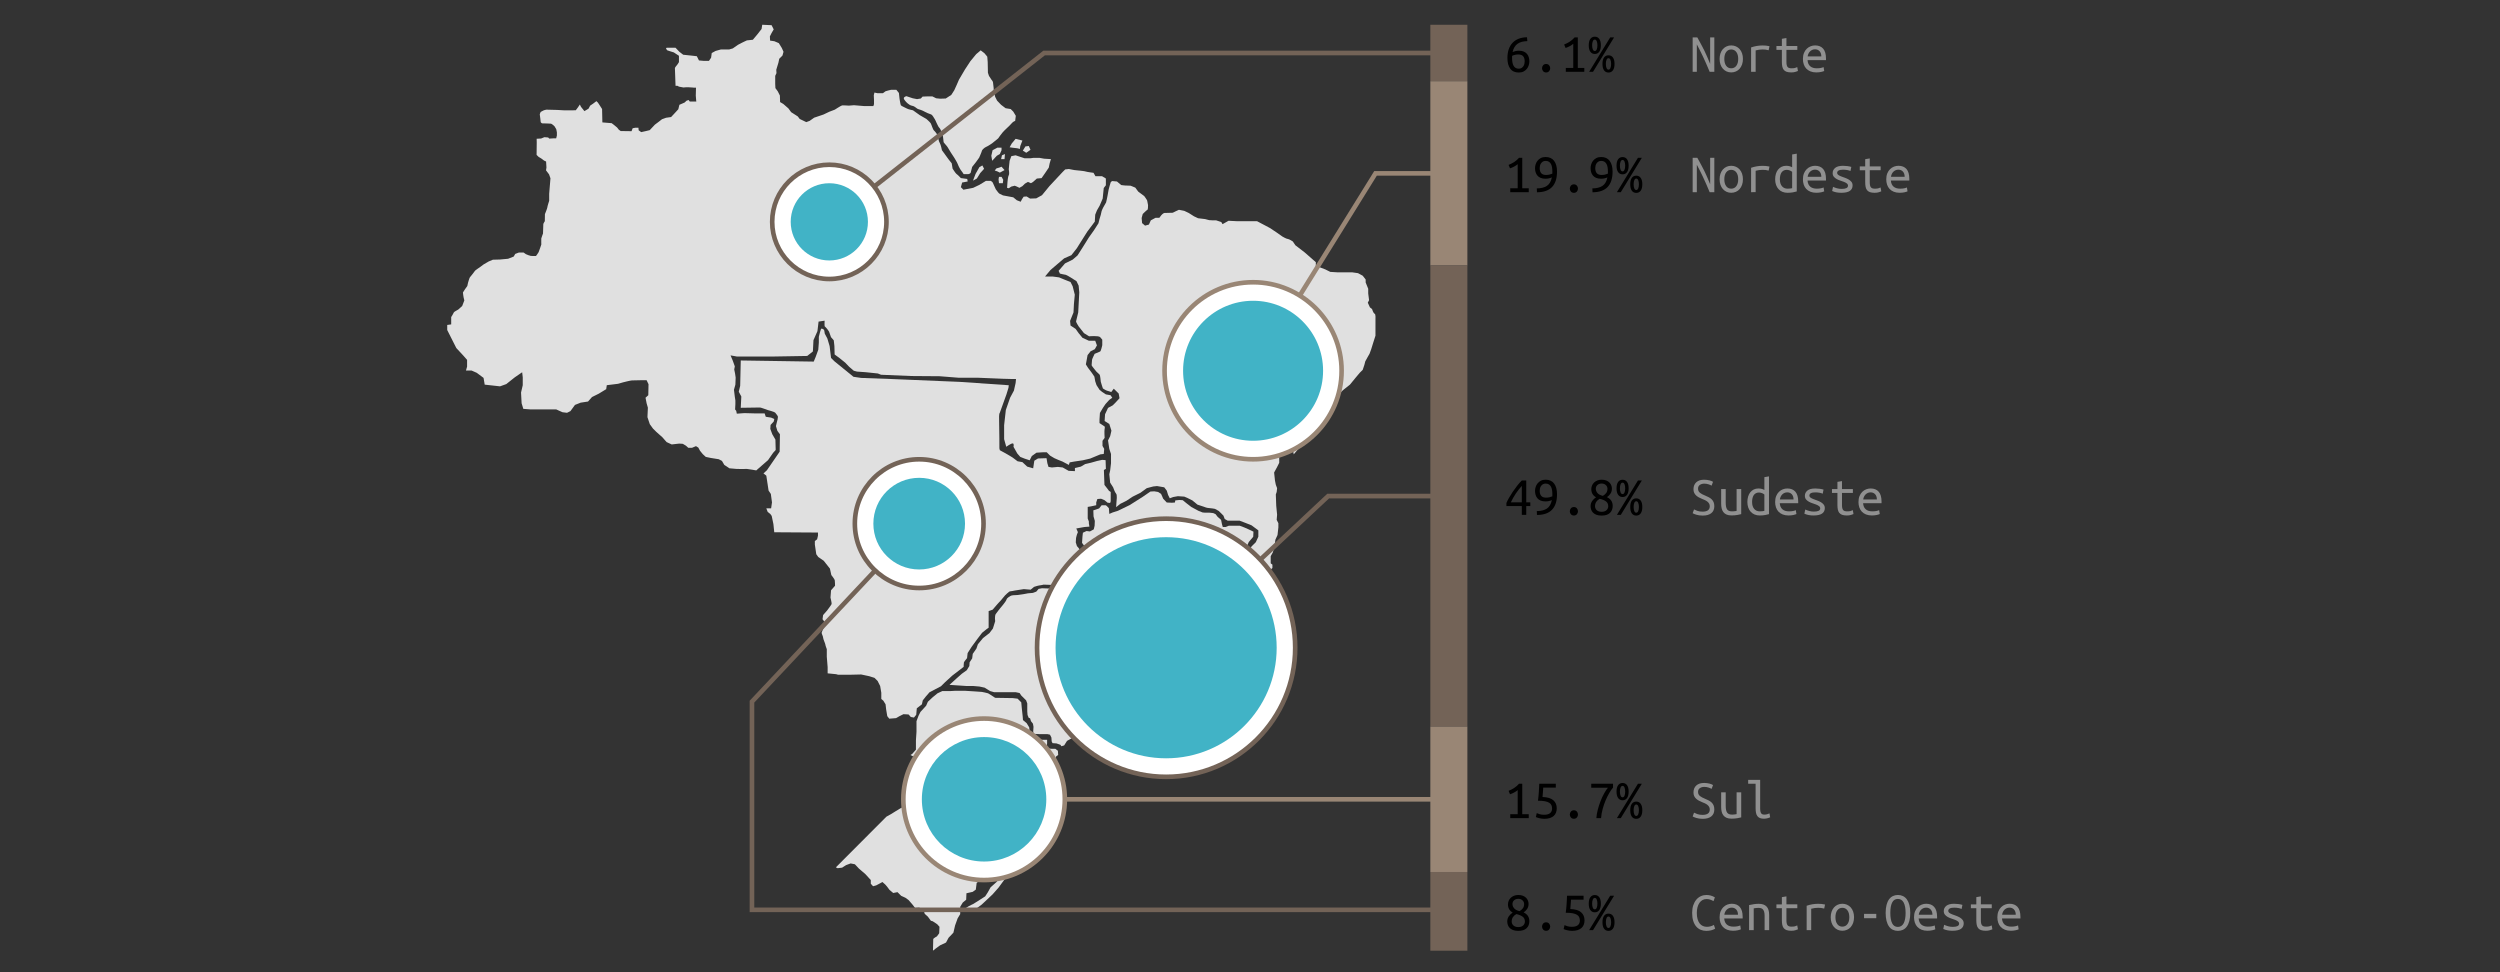 <?xml version="1.0" encoding="utf-8"?>
<!-- Generator: Adobe Illustrator 16.0.0, SVG Export Plug-In . SVG Version: 6.00 Build 0)  -->
<!DOCTYPE svg PUBLIC "-//W3C//DTD SVG 1.1//EN" "http://www.w3.org/Graphics/SVG/1.1/DTD/svg11.dtd">
<svg version="1.1" id="Layer_1" xmlns="http://www.w3.org/2000/svg" xmlns:xlink="http://www.w3.org/1999/xlink" x="0px" y="0px"
	 width="540px" height="210px" viewBox="0 0 540 210" enable-background="new 0 0 540 210" xml:space="preserve">
<rect x="0" y="0" width="540" height="210" fill="#333333" stroke="none"/>
<path fill="#E0E0E0" d="M228.505,162.165l-0.551-0.427h-0.797l-0.736-0.061l-0.307-0.242l0.062-0.913v-0.73h-3.434l-0.307-1.338
	l-0.123-1.34l-0.552-0.911l-0.798-0.67l-0.061-0.79l-0.185-1.702l-0.123-1.338l-0.797-0.793l-1.042-0.121l-3.801-0.06l-0.922-0.61
	l-0.611-0.365l-0.737-0.183l-0.614-0.12l-1.717-0.121l-1.962-0.123h-0.675h-1.348l-1.043,0.061h-1.166h-0.612l-1.044,0.486
	l-1.042,0.853l-1.043,0.974l-0.367,0.852l-1.227,1.34l-0.43,0.85l-0.43,1.155v2.312l-0.121,1.826v2.007l-0.798,0.912l-0.368,0.243
	l0.429,0.242h0.552l0.43-0.364l0.368,0.182l0.735,1.157l0.43,0.852l0.245,1.155l0.674,1.645v1.338l0.062,1.338l0.122,0.729
	l-2.821,1.158l-0.919,0.668l-1.042,0.731l-1.411,0.666l-1.104,0.669l-0.982,0.61l-0.98,0.547l-10.917,10.947l0.369,0.184l0.98-0.12
	l0.859-0.549l0.981-0.364l0.92,0.182l0.858,0.915l1.411,1.216l1.165,1.274v0.792l0.491,0.548l0.675-0.185l0.797-0.424l0.55-0.303
	l0.615,0.547l0.368,0.424l0.55,0.731l0.798,0.671l0.92-0.185l0.797,0.791l0.92,0.425l0.675,0.486l0.797,0.914l0.613,0.791
	l0.92-0.061l0.981,0.728l0.183,0.609l0.674,0.609l0.676,0.911c0,0,0.244-0.001,0.428,0.121c0.185,0.122,0.92,0.61,0.92,0.61
	l0.49,0.547l-0.061,1.399l-0.488,0.669c0,0-0.799,0.425-0.799,0.607c0,0.184-0.062,2.494-0.062,2.494l0.614-0.487l0.919-0.669
	l1.288-0.608l0.551-1.032l1.043-1.096l0.368-1.581l0.552-1.522l0.551-0.911v-1.584l0.551-0.91l0.737-0.607l0.06-1.399l1.351-0.306
	l0.673-0.485l0.184-1.46l0.859-0.61l0.614-2.554l0.551-0.303l0.859,0.241l0.061,0.428l0.674,0.241l0.491-0.544l0.675-0.184h0.919
	l-0.061,1.46l-0.612,0.607l-0.737,1.035l-1.288,1.153l-0.613,1.096l-0.552,0.853l-1.227,0.789l-1.35,0.854
	c0,0-0.797,0.364-0.98,0.484c-0.185,0.121-0.675,0.427-0.675,0.427l0.062,0.729l0.49-0.06l0.674-0.062l1.044-0.485l1.225-0.913
	l1.166-1.094l1.165-1.097l1.288-1.459l1.472-2.008l0.919-1.703l1.044-2.129l0.429-1.155l0.612-1.399l0.859-0.852l0.491-0.729
	l1.042-0.912l0.919-0.791l1.656-0.853c0,0,0.43-0.364,0.491-0.607c0.061-0.244,0.491-1.766,0.491-1.766l0.368-1.338l0.123-1.458
	v-1.4l-0.061-1.643c0,0,0-1.217,0-1.399s-0.062-1.521-0.062-1.521l-0.185-0.851l0.43-1.157l0.368-0.667l0.246-0.854l0.613-0.607
	l0.183-0.547l0.43-0.305L228.505,162.165z"/>
<path fill="#E0E0E0" d="M239.545,106.022l-0.552-0.731l-0.43-0.545l-0.123-3.226l0.429-0.244l-0.061-1.885l-0.735-0.061
	l-1.104,0.241l-1.288,0.366l-1.289,0.304l-0.921,0.546l-1.287,0.306v0.669l-1.35-0.062l-0.43-0.241l-0.858-0.488l-1.042-0.12
	l-1.289,0.12l-0.735-0.12l-0.246-0.791l-0.183-1.095l-1.84,0.06l-0.797,0.486l-0.246,1.643l-1.287-0.366l-1.042-0.972l-1.043-0.183
	l-1.042-0.789l-1.104-0.67l-1.685-0.933l-0.094-0.405c0,0,0-3.954-0.062-5.839c-0.062-1.887,0.124-1.765,0.124-1.765l1.47-4.077
	l0.43-1.398l0.061-0.547l-10.608-0.729l-14.596-0.608l-6.684-0.244l-1.655-0.244l-4.11-3.343l-0.735-0.73l-0.307-2.556l-0.49-1.644
	l-0.553-1.032l-0.122-0.73l-0.245-0.304l-0.429-0.062l-0.246,0.79l-0.246,0.975v1.276l-0.121,1.521l-0.553,1.521l-0.428,1.033
	l-15.761-0.242l-0.125,5.476l-0.306,1.275l0.553,1.035l-0.123,2.433c0,0,3.986-0.062,4.169-0.062s1.656,0.549,1.656,0.549
	s1.41,0.365,1.595,0.547c0.184,0.183,0.368,0.485,0.551,0.73c0.185,0.242-0.184,1.399-0.184,1.399l-0.184,0.79l0.307,1.035
	l0.553,0.729l-0.062,3.771l-2.76,4.015l-0.735,0.67l0.613,0.486l0.49,3.226l0.49,0.729l0.245,1.826l-0.185,1.276h-1.041l0.306,0.791
	l0.553,0.424l0.306,0.426l0.369,1.765l0.183,1.764l9.444,0.062v0.67l-0.183,0.789l-0.49,0.365v0.791l0.306,2.068l0.431,0.607
	l1.165,0.793l1.349,1.701l0.307,1.398c0,0,0.675,0.853,0.737,1.097c0.06,0.244,0.06,1.216,0.06,1.216l-0.858,0.973l-0.123,1.582
	c0,0,0.306,1.217,0.245,1.398c-0.061,0.184-0.98,1.399-0.98,1.399l-0.859,0.974l-0.123,0.914l0.736,0.912l-0.553,1.094
	c0,0-0.306,0.607-0.367,0.852c-0.061,0.243,0.307,0.789,0.307,1.095c0,0.304,0.491,1.339,0.491,1.522
	c0,0.181,0.306,0.971,0.306,0.971v1.643l0.183,2.251v1.339l1.84,0.183l0.429,0.122h2.33l2.638-0.062l1.717,0.364l1.165,0.365
	l0.674,0.67l0.552,1.094l0.246,1.46v1.338l0.43,0.364l0.491,0.791l0.122,1.097l0.245,1.459l0.43,0.547l1.472-0.12l0.736-0.427
	l0.858-0.425l1.104,0.061l0.49,0.547l0.675,0.12l0.49-0.605l0.124-1.4l1.104-0.853l0.185-0.851l0.673-0.852l0.799-0.912l2.451-1.278
	l0.921-0.91l1.533-1.4l2.453-1.886c0,0,0-0.791,0.061-0.974c0.062-0.182,0.675-0.912,0.675-0.912l0.123-1.096l0.859-1.338
	l1.287-1.764l0.98-1.277l0.982-0.792l0.43-0.303v-3.589l0.857-0.304l1.104-1.278l0.675-0.729l0.918-1.094
	c0,0,0.859-0.853,1.043-0.853c0.184,0,1.042-0.183,1.042-0.183l1.963-0.306l1.471,0.122l0.737-0.607c0,0,0.919-0.303,1.104-0.303
	c0.183,0,0.98-0.184,0.98-0.184l1.595,0.06h1.411l1.166,0.244l0.674,0.365l0.184-0.485l0.675-0.73l0.92-0.487l0.734-0.548v-0.547
	v-1.094l-0.243-0.426l-0.553-0.244l-0.123-0.729l0.246-0.67l0.673-0.73l0.737-0.605l-0.062-0.547l-0.49-0.732l-0.368-0.425
	l-0.246-0.791l0.062-0.974l0.166-0.655l0.225-0.592l-0.342-0.787l1.672-0.301l0.365-0.039l0.797-0.061l-0.121-0.728v-0.365
	l-0.248-0.669v-1.705v-0.79l0.737-0.122l1.103-0.241v-0.608l0.247-0.732l0.796-0.062l0.735,0.306l0.676,0.548l0.552,0.061
	l0.122-0.365v-2.007L239.545,106.022z"/>
<g>
	<g>
		<path fill="#E0E0E0" d="M196.096,22.368c0.23,0.183,0.506,0.41,1.012,0.503c0.505,0.09,0.966,0.64,1.195,0.684
			c0.23,0.046,1.013,0.319,1.38,0.547c0.368,0.229,0.965,0.456,1.379,0.593c0.415,0.137,0.69,0.869,0.829,1.004
			c0.137,0.139,0.689,1.644,1.012,1.916c0.322,0.274,0.734,1.644,0.781,1.873c0.046,0.226,0.139,1.23,0.139,1.23
			s0.412,0.547,0.643,0.774c0.229,0.228,0.69,1.141,0.92,1.461c0.23,0.319,0.69,1.049,0.69,1.049s0.689,1.096,0.827,1.506
			c0.139,0.41,0.598,1.231,0.736,1.369c0.137,0.137,0.507,0.729,0.507,0.729s0.735,0,1.011,0c0.275,0,0.506-0.274,0.506-0.274
			l0.322-1.276l0.828-1.049l0.688-0.958c0,0,0.6-1.368,0.6-1.507c0-0.135,0.552-0.684,0.919-0.821
			c0.369-0.136,1.289-0.775,1.289-0.775l1.287-1.047c0,0,0.874-1.278,1.381-1.735c0.505-0.456,1.562-1.505,1.702-1.688
			c0.137-0.184,0.597-0.366,0.597-0.366l0.139-1.094l-0.552-0.913l-0.552-0.547l-1.106-0.184l-0.964-0.729l-0.874-0.912
			l-0.413-0.821c0,0-0.37-1.507-0.322-1.644c0.045-0.135-0.139-1.231-0.139-1.459c0-0.229-0.367-0.639-0.367-0.639l-0.506-0.776
			l-0.229-0.682c0,0-0.047-2.146-0.047-2.329c0-0.181-0.092-1.14-0.092-1.14l-0.597-0.73l-0.829-0.638l-0.965,0.82l-1.243,1.507
			l-1.196,1.824l-1.287,2.188c0,0-0.874,2.053-1.012,2.281c-0.138,0.229-0.644,1.005-0.644,1.005l-1.196,0.775l-1.196,0.045
			l-0.873-0.091l-0.829-0.411h-0.967l-1.148,0.046l-0.368,0.411l-0.828,0.136l-0.92-0.182l-1.38-0.457c0,0-0.553,0.138-0.553,0.457
			S195.865,22.188,196.096,22.368z"/>
		<path fill="#E0E0E0" d="M218.54,30.991l-0.46,0.82c0,0,1.104,0.183,1.381,0.183c0.275,0,0.827,0.184,0.827,0.184l0.092-0.64
			l0.46-1.185l-1.472-0.366L218.54,30.991z"/>
		<path fill="#E0E0E0" d="M221.301,34.185l-0.829-0.274l-1.104-0.365l-0.921,0.183l-0.368,1.003l-0.091,0.823l-0.093,1.004
			c0,0,0.184,1.003,0,1.274c-0.183,0.275-0.276,1.462-0.276,1.462l-0.092,1.276l0.368,0.092l0.551-0.364l0.736-0.183l0.46,0.183
			l0.552,0.272l0.645-0.364l0.552-0.548l0.645-0.364l0.643,0.274l0.461-0.274l0.827-0.731l1.014-0.09l0.827-1.186l0.736-1.095
			l0.184-0.913l0.276-0.912l-1.471-0.09l-1.013-0.184h-1.289l-0.642,0.091H221.301z"/>
		<polygon fill="#E0E0E0" points="216.333,36.01 215.873,36.192 215.228,36.374 214.861,36.831 215.413,37.014 215.965,37.287 
			216.978,36.739 		"/>
		<polygon fill="#E0E0E0" points="222.588,32.36 222.22,31.538 221.485,31.629 220.932,32.541 221.668,32.999 		"/>
		<polygon fill="#E0E0E0" points="215.965,33.272 216.333,32.449 216.333,31.902 215.413,31.902 214.4,32.449 214.125,33.637 
			214.309,34.73 215.321,33.637 		"/>
		<polygon fill="#E0E0E0" points="211.55,36.101 210.721,37.561 210.169,39.02 210.997,38.562 211.733,37.378 212.561,36.465 
			212.193,35.736 		"/>
		<polygon fill="#E0E0E0" points="215.688,38.745 215.779,39.568 216.608,39.568 216.7,38.838 216.333,38.199 215.779,38.199 		"/>
		<polygon fill="#E0E0E0" points="217.068,33.272 216.425,33.545 216.241,34.367 216.978,34.367 		"/>
		<path fill="#E0E0E0" d="M239.882,85.371l-1.012-0.184l-0.829-0.547l-0.55-0.456l-0.645-1.003l-0.276-0.821l-0.184-1.005
			l-0.553-0.822l-0.827-1.094l-0.46-0.729l0.185-1.004l0.184-1.004l0.645-0.82l0.918-0.458l0.46-0.82l-0.368-1.004h-1.378
			l-1.381-0.64l-0.829-1.003l-0.644-0.912l-1.105-0.729l-0.091-1.004l0.368-0.913l0.367-0.912l0.092-1.823l0.185-2.008l-0.46-1.825
			l-0.461-0.913l-1.379-0.547l-1.104-0.457l-1.379-0.183h-1.592l-0.019-0.046l1.151-1.368l2.942-2.51l1.564-0.684l1.15-1.46
			l2.3-3.649l1.609-2.144l0.092-1.506l0.368-0.914l0.598-1.047l0.645-1.507l0.229-2.28l0.459-0.594v-1.461l-0.829-0.501h-1.425
			l-0.413-0.73c0,0-1.427-0.181-1.657-0.273c-0.229-0.09-1.15-0.181-1.15-0.181l-1.333-0.138l-1.196-0.229l-0.782,0.092
			l-0.552,0.548l-2.853,3.056l-1.609,1.962l-1.243,0.685l-1.333,0.045l-0.735-0.455l-0.645,0.045l-0.368,0.547l-0.275,0.548
			l-0.828-0.319l-0.781-0.639l-2.208-0.41c0,0-0.689-0.318-0.828-0.41c-0.138-0.091-0.735-0.913-0.735-0.913l-0.69-1.506
			l-0.369-0.32h-1.057l-1.425,0.868l-1.334,0.638l-2.116,0.411l-0.552-0.547l0.276-1.004l1.196-0.228l-0.092-0.547l-1.379-0.184
			c0,0-0.735-0.775-0.919-0.867c-0.184-0.091-0.873-1.185-0.873-1.185l-0.186-1.142l-0.689-0.867l-1.426-1.963
			c0,0-0.229-1.185-0.46-1.551c-0.229-0.364-0.367-1.094-0.367-1.367s-0.598-1.096-0.874-1.324
			c-0.275-0.228-0.553-1.322-0.735-1.596c-0.186-0.272-0.92-0.913-0.92-0.913l-1.427-0.82l-1.471-1.05c0,0-1.104-0.228-1.289-0.366
			c-0.184-0.135-1.242-0.547-1.333-0.728c-0.093-0.184-0.276-1.369-0.276-1.369l-0.139-1.277l-0.552-0.686c0,0-1.011,0-1.148,0
			c-0.14,0-1.196,0.32-1.196,0.32l-0.553,0.411h-1.195l-0.644-0.137l-0.138,0.591l0.045,1.006v0.911l-0.137,0.41h-2.024
			l-2.163-0.181l-1.104,0.09c0,0-1.242-0.09-1.472-0.046c-0.23,0.046-1.563,0.913-1.563,0.913l-1.197,0.456l-1.241,0.594
			l-2.024,0.684l-0.967,0.684l-0.734,0.275l-1.425-0.686l-0.414-0.547l-1.426-0.913l-0.599-0.82l-1.103-0.957l-0.69-0.41
			l-0.046-1.415l-0.461-0.913l-0.504-0.683l-0.045-0.914v-1.734l0.275-0.593l-0.045-0.73l0.459-1.504l0.185-0.867l0.689-0.685
			l0.231-0.82l-0.369-0.823l-0.646-1.048l-0.965-0.41l-0.92-0.137l-0.045-0.912l0.368-0.729l0.459-0.778l-0.459-0.91l-2.023-0.092
			l-0.138,0.912l-0.965,1.233l-0.921,1.094l-1.288,0.137l-0.874,0.41l-1.058,0.549l-1.104,0.773l-0.782,0.229h-1.794l-1.15,0.319
			l-0.829,0.455l-0.137,1.004l-0.46,0.684h-1.149l-1.013-0.091l-0.459-0.912l-1.196-0.137l-1.748-0.183l-0.828-0.638l-0.828-0.868
			c0,0-1.748,0-1.931,0l-0.138,0.184l0.275,0.365l0.691,0.228l0.735,0.228l1.104,0.729v1.37l-0.321,0.502
			c0,0-0.553,0.639-0.553,0.775c0,0.136,0.138,3.831,0.138,3.831h0.415l0.321,0.183l0.966,0.183l0.598-0.047
			c0,0,1.104,0,1.242,0.047c0.138,0.046,0.874,0.046,0.874,0.046l-0.044,1.733l0.106,1.264l-1.427-0.016l-0.215-0.32l-0.443,0.137
			l-0.445,0.411l-1.119,0.486l-0.231,0.958l-0.764,0.835l-0.799,0.853l-1.087,0.153l-0.875,0.318l-0.705,0.547l-0.829,0.624
			l-1.119,1.187l-0.952,0.229l-0.888,0.197l-0.552-0.395l-0.046-0.547h-0.705l-0.538,0.104l-0.245,0.64l-1.042-0.018l-1.288-0.013
			l-0.414-0.29c0,0-0.322-0.426-0.368-0.471c-0.047-0.047-0.66-0.548-0.66-0.548l-0.521-0.396l-2.008-0.166l-0.062-2.891
			l-0.567-0.882l-0.336-0.503l-0.323-0.317l-0.72,0.546l-0.629,0.426l-0.352,0.654l-0.891,0.532l-0.75-0.943l-0.231-0.485
			l-0.443,0.655l-0.445,0.591l-2.391,0.017l-1.642-0.093l-2.329-0.061c0,0-0.491,0.122-0.537,0.137
			c-0.046,0.017-0.675,0.352-0.675,0.352s-0.213,0.47-0.2,0.515c0.017,0.047,0.125,0.989,0.125,0.989l0.076,0.7
			c0,0,0.154,0.258,0.369,0.273c0.214,0.015,0.92,0.015,0.92,0.015s0.874,0.047,0.95,0.047c0.077,0,0.398,0.258,0.398,0.258
			s0.322,0.258,0.354,0.319c0.031,0.06,0.368,0.609,0.368,0.609l0.137,0.684c0,0,0,0.638,0,0.684s-0.153,0.61-0.153,0.61h-0.537
			l-0.95,0.059l-0.245-0.243l-0.814-0.062l-0.719,0.29l-0.952,0.046l0.016,0.852l-0.03,2.646l0.46,0.439
			c0,0,0.553,0.304,0.613,0.367c0.062,0.06,0.43,0.317,0.521,0.395c0.091,0.075,0.46,0.212,0.46,0.212l0.076,1.293l-0.091,0.622
			l0.658,0.875l0.299,0.844l-0.276,3.33v1.529c0,0-0.391,1.186-0.391,1.391s-0.529,1.483-0.529,1.483l-0.022,1.528
			c0,0-0.3,0.457-0.322,0.614c-0.024,0.162-0.07,2.054-0.07,2.054s-0.345,0.914-0.367,1.049c-0.022,0.14,0,1.324,0,1.324
			s-0.506,1.527-0.576,1.643c-0.069,0.113-0.505,0.82-0.599,0.845c-0.09,0.021-0.965-0.024-1.081-0.024
			c-0.114,0-1.011-0.32-1.081-0.387c-0.068-0.07-0.483-0.342-0.483-0.342h-1.035l-0.781,0.296l-0.322,0.569l-1.219,0.479
			l-1.725,0.159l-1.563,0.045l-0.919,0.389l-1.059,0.615l-0.736,0.549c0,0-1.149,0.775-1.149,0.845c0,0.067-1.011,1.299-1.104,1.413
			c-0.091,0.113-0.391,1.141-0.391,1.141l-0.16,0.729l-0.507,0.707c0,0-0.415,0.616-0.437,0.685
			c-0.022,0.068,0.138,1.049,0.138,1.049l0.16,0.663l-0.459,1.208l-0.852,0.774c0,0-0.942,0.504-0.942,0.595
			s-0.583,1.026-0.583,1.026v1.582l-0.858,0.122v1.094l0.858,1.703l1.104,2.189l1.47,1.581l0.859,0.974v1.46l-0.244,0.851h1.226
			l1.104,0.486l1.472,1.096l0.246,1.459l3.311,0.367l1.348-0.486l1.84-1.461l1.595-1.094l0.124,1.094v1.703l-0.368,1.581
			l0.122,2.312l0.368,1.217l1.594,0.121h3.434h2.086l1.349,0.607l0.981,0.122l0.737-0.365l0.98-1.339l1.226-0.485l1.595-0.244
			l0.859-0.972l1.471-0.73l1.595-0.973l0.124-0.853l2.437-0.304l1.104-0.319c0,0,1.611-0.41,1.886-0.41
			c0.276,0,2.115-0.047,2.115-0.047h1.059l0.414,0.865l-0.046,2.375l-0.598,0.547l0.23,1.187l0.276,0.959l-0.092,2.051l0.505,1.507
			l0.691,0.959l0.735,0.728l1.288,1.141l0.92,1.05L145.087,96l1.611-0.183l0.781,0.046l0.691,0.41l0.505,0.457h0.782l0.874-0.365
			l0.507,0.318l0.368,0.685l0.597,0.729l0.644,0.594l1.105,0.229l1.7,0.273l0.691,0.363l0.506,0.867l1.104,0.729
			c0,0,1.242,0.092,1.564,0.136c0.321,0.048,1.931,0,2.207,0s2.024,0.321,2.024,0.321l2.546-2.22l1.102-1.583l0.553-0.607
			l-0.062-2.25l-0.675-1.156l-0.428-1.156l0.06-0.851l0.674-0.729l0.124-0.547l-0.675-0.306l-1.164-0.182l-0.246-0.73h-2.146
			l-2.207-0.061l-1.657,0.122l-0.123-0.61l-0.244-0.303l0.061-1.157v-0.791l-0.122-0.791l-0.185-1.519l0.307-1.097l0.061-1.52
			l-0.122-0.851l-0.186-0.912l0.124-0.67l-0.429-1.201l-0.491-1.172l1.349,0.244h8.095l7.115-0.121l1.226-0.973l0.124-2.435
			l0.858-1.945l0.245-2.068l1.304-0.199c-0.045,0.137,0,1.188,0,1.188l0.553,0.593l0.414,0.592l0.413,1.187l0.599,0.686l0.138,1.231
			l0.046,1.825l1.058,0.775l1.242,1.003l0.828,0.866l1.012,0.867l0.69,0.182l1.931,0.139l2.576,0.272l0.69,0.273l6.532,0.274
			l6.117,0.046l4.046,0.319h4.094l5.565,0.229l1.657,0.044h1.104l0.034,0.038l-0.08,0.829l-0.367,1.643l-0.829,1.551l-0.92,2.646
			l-0.367,3.283v3.012l0.459,1.643c0,0,1.013-0.729,1.379-0.729c0.368,0,0.185,0.729,0.185,0.729l0.828,1.459l0.644,0.73
			l0.921,0.366l1.104,0.363l0.459-0.913l1.012-0.729l1.472-0.092h0.737l0.735,0.73l0.919,0.548l0.829,0.365l0.92,0.363l1.379,0.73
			l0.185-0.547l1.011-0.184l1.84-0.273l1.563-0.363l2.208-0.913l0.736-0.092l0.093-1.094l-0.368-0.64v-1.097l0.459-0.637
			c0,0-0.091-1.554,0-1.915c0.093-0.366,0-0.55,0-0.55l-1.104-0.729v-0.821l0.091-1.368l0.645-1.096l0.552-0.822l0.827-0.911
			l0.646-0.456L239.882,85.371z"/>
	</g>
</g>
<path fill="#E0E0E0" d="M271.74,126.398l-0.797-0.486l-0.919-0.67l-0.797-1.095l0.09-0.41l-1.011-0.913c0,0-0.597-0.866-0.642-1.004
	c-0.047-0.136,0.09-1.506,0.09-1.506l0.23-1.367l0.506-0.274h0.781l0.092-0.729l0.369-0.867l0.506-0.595l0.46-0.548l0.046-1.096
	l-1.149-0.547l-0.83-0.364l-0.965-0.363c0,0-0.597,0-0.736,0c-0.137,0-1.011,0-1.011,0h-0.645l-0.691,0.273h-0.596l-0.185-0.64
	l-0.184-0.912l-0.734-0.638l-0.461-0.593l-0.506-0.229c0,0-0.645-0.09-0.828-0.09c-0.183,0-1.011,0-1.011,0l-0.46-0.046
	l-0.828-0.321l-1.609-0.865l-1.059-0.821l-0.781-0.64c0,0-0.552-0.047-0.736-0.047c-0.184,0-0.874,0.094-0.874,0.094l-0.092,0.456
	l-0.645,0.046l-1.104-0.046l-0.781-0.823l-0.231-0.545l-0.229-0.503l-0.644-0.41l-0.829-0.137l-0.827,0.046l-1.656,1.141
	l-2.807,1.779l-2.529,1.23l-1.151,0.366l-0.735,0.317l-0.091-1.231c0,0-0.552-0.639-0.69-0.639c-0.137,0-0.874,0-0.874,0
	l-0.552,0.685l-0.782,0.273l-0.46,0.137l0.047,1.325l0.274,0.957l-0.044,1.05l-0.185,0.775l-0.828,0.455l-0.735-0.091l-0.782,0.364
	l-0.092,0.821l-0.092,1.37l0.461,0.638l0.09,0.775l0.092,0.821l-0.092,0.774l-0.689,0.503l-0.324,0.593l0.139,0.729l0.369,0.184
	l0.139,0.776l-0.185,1.049l0.138,0.866c0,0-0.275,0.273-0.369,0.547c-0.091,0.273-0.873,1.004-0.873,1.004l-1.057,0.41l-0.875,0.821
	l-0.506,0.548l-0.597-0.684c0,0-0.736-0.501-0.967-0.501c-0.228,0-0.919,0-0.919,0h-1.379l-1.242-0.047l-0.735,0.137l-0.507,0.594
	l-0.735,0.273l-1.057,0.091l-0.967,0.182l-1.242,0.182l-0.919,0.047c0,0-0.552,0.046-0.69,0.184
	c-0.139,0.136-0.69,0.318-0.828,0.775c-0.139,0.454-1.334,1.823-1.334,1.823s-0.873,1.095-1.013,1.325
	c-0.137,0.227-0.137,0.955-0.137,0.955l0.046,0.55l-0.493,1.581l-0.735,0.973l-1.409,1.096l-1.105,1.338l-0.306,0.912l-0.797,1.156
	l-0.123,0.972l-0.553,0.852l-0.06,0.792l-0.552,0.912l-1.104,0.79l-1.166,1.036l-1.471,1.338l1.778,0.12l1.84,0.122h1.471
	l1.411,0.122l1.104,0.243l1.165,0.729l0.859,0.245h1.717h1.349h1.595l0.859,0.182l0.367,0.547l0.552,0.548l0.49,0.487l0.247,0.669
	v0.973v0.73l0.062,0.79l0.244,0.607l0.308,0.124l0.184,0.606l0.43,0.549l0.121,0.668l-0.061,0.974l0.061,0.547l1.289,0.061h1.716
	l0.552,0.122l0.308,0.608l0.062,0.853l0.184,0.365l0.858,0.059l0.859,0.305l0.183,0.306l0.613-0.182l0.613-0.976l1.288-0.729
	c0,0,0.613-0.484,0.735-0.668c0.124-0.183,1.903-1.217,1.903-1.217l1.166-1.035l0.674-0.548l1.226-0.485l0.859-0.306l0.675-0.122
	l0.797-0.788l3.127-0.062l0.49-0.85l1.41-0.854l0.736-0.302l1.226-0.123l0.798-0.182l1.84-1.339l0.491-0.184l0.49-0.547l0.921,0.244
	c0,0,0.674,0.242,0.856,0.242c0.185,0,1.657,0.061,1.657,0.061l0.43-0.487v-0.971l0.613-0.062h0.859v0.609l0.552,0.486
	c0,0,1.287,0,1.472,0s1.84,0,1.84,0l1.165-0.122v-0.67l0.308-0.485l0.551-0.852l0.429-0.791l0.796-0.607l0.859-0.244l0.43-0.243
	l0.981-0.548l0.552-0.364l0.062-0.548l-0.307-0.548l-0.062-1.946l0.552-1.032l0.491-0.548l0.614-0.609l0.491-0.668l0.796-0.975
	l0.736-1.035l0.369-0.667l0.491-1.278l0.244-1.156l1.228-0.607c0,0,0.428-0.243,0.428-0.486c0-0.244,0.186-1.521,0.186-1.521
	l0.184-2.068v-1.581L271.74,126.398z"/>
<path fill="#E0E0E0" d="M296.914,67.761c-0.275-0.091-0.551-1.005-0.551-1.005l-0.459-0.364l-0.461-1.004l0.275-0.547l-0.184-1.458
	v-1.005l-0.553-1.37v-0.637l-0.644-0.823l-1.012-0.547l-1.288-0.183h-1.473h-1.747l-1.472-0.091l-1.104-0.547l-1.197-0.456h-0.826
	v-1.096l-2.394-2.097l-2.022-1.554l-0.552-0.82c0,0-0.828-0.547-1.104-0.547c-0.277,0-1.196-0.547-1.196-0.547l-1.289-0.913
	l-1.379-0.912l-1.38-0.731l-1.379-0.729h-1.472h-1.932h-0.92l-1.841-0.092l-1.287,0.731l-0.277-0.458l-1.103-0.365h-0.736
	l-0.781-0.045l-0.874-0.229l-1.517-0.182l-0.874-0.412L256.763,46l-0.966-0.457l-1.15-0.227l-0.598,0.273l-0.736,0.364
	c0,0-1.425,0.046-1.748,0.046c-0.321,0-0.736,0.501-0.736,0.501l-0.413,0.548h-0.828l-1.013,0.547l-0.413,0.912l-0.829,0.229
	l-0.644-0.548l-0.092-1.095l0.231-0.867c0,0,0.873-0.868,1.011-0.911c0.137-0.048,0.137-0.822,0.137-1.003
	c0-0.186-0.183-0.822-0.183-0.959s-0.645-1.005-0.645-1.005l-1.287-0.956l-0.645-0.868l-1.012-0.41l-1.243-0.046l-0.78-0.092
	l-0.92-0.774l-1.059-0.092l-0.276,0.229c0,0-0.459,1.459-0.459,1.596s-0.229,1.142-0.229,1.278c0,0.136-0.322,1.505-0.322,1.505
	s-0.553,1.003-0.645,1.14c-0.09,0.138-0.322,0.731-0.322,0.731l-0.184,0.82l-0.276,0.912l-0.229,0.914l-0.967,1.506l-1.102,1.549
	l-1.336,2.145l-1.104,1.734l-1.057,0.912l-1.656,0.82l-1.379,1.599l0.275,0.592c0,0,1.104,0.274,1.288,0.274
	c0.184,0,2.3,1.369,2.3,1.369l0.46,0.958l0.138,1.458l-0.23,4.335c0,0-0.414,1.732-0.46,1.915c-0.045,0.185,0.552,1.097,0.552,1.097
	l1.151,1.459l1.103,0.684c0,0,2.07-0.181,2.391,0.183c0.322,0.364,0.46,0.547,0.46,0.547v1.187c0,0-0.275,1.279-0.46,1.368
	c-0.184,0.094-1.194,0.504-1.194,0.504s-0.554,1.14-0.554,1.277c0,0.137-0.092,1.048-0.092,1.185c0,0.139,0.646,0.866,0.875,1.187
	c0.229,0.32,0.644,0.593,0.828,0.821c0.183,0.229,0.229,1.278,0.276,1.552s0.46,1.46,0.46,1.46s0.643,0.411,0.829,0.456
	c0.184,0.045,0.965,0.318,0.965,0.318l0.552-0.729l1.058,1.049l0.185,1.006l-0.83,0.91l-0.644,0.64l-1.011,0.547l-0.643,1.369
	l-0.093,1.459l1.011,0.639l0.461,1.458l-0.276,1.188l-0.461,0.913l0.276,1.826l0.368,1.094v2.008l-0.183,1.551l-0.185,0.821
	l0.185,1.826l0.643,1.002c0,0,0.369,1.097,0.644,1.367c0.275,0.273,0.092,1.644,0.092,1.644l-0.092,1.277l0.92-0.729l1.288-0.638
	l1.38-0.912l1.656-0.822l1.38-1.003l1.379-0.365l0.829-0.092l1.563,0.273l0.552,0.73l0.276,0.91l0.369,0.73l0.735-0.272l1.013-0.182
	l1.38,0.092l0.643,0.271l1.104,0.549l1.104,0.911l1.38,0.456c0,0,0.644,0.274,1.012,0.274c0.367,0,1.379,0.183,1.379,0.183
	l0.827,0.455l1.012,1.005l0.277,0.73l0.644,0.364h1.288h1.287l1.197,0.456l1.379,0.547l1.471,1.095v1.368l-0.551,1.187l-0.92,0.913
	l-0.644,1.187l-0.828,0.913l-0.092,0.728l0.186,0.913l0.459,0.821l0.735,0.547l0.185,0.914l0.459,0.912l0.921,0.547l0.643-0.183
	l1.197-1.46l1.287-1.186v-0.729l-0.368-0.273v-1.551l0.46-0.821l0.369-1.278l0.183-1.46l0.46-1.003l0.185-1.644v-0.91l-0.367-0.731
	l0.091-1.095l-0.185-1.916l-0.091-2.464l0.185-0.547l0.091-0.82l-0.275-0.731l-0.185-0.912l-0.184-1.733l0.644-1.187l0.46-0.913
	v-1.094c0,0-0.091-0.547-0.091-0.821c0-0.273,0.367-0.82,0.367-0.82l0.921-0.273l1.01,0.09l0.828,0.547l0.093,0.549l1.011-1.186
	l1.197-1.368l1.38-1.645l0.46-1.366l0.92-1.554l0.92-1.367l1.104-1.188l1.471-2.007l0.461-0.64l1.012-0.911l0.829-0.729l1.38-1.097
	l1.195-1.459l0.92-1.096l0.644-0.637l0.367-1.096l0.185-0.729l0.553-1.004l0.367-0.638l0.369-1.005l0.367-1.187l0.551-1.733v-1.277
	V69.86v-0.914C297.098,68.946,297.189,67.85,296.914,67.761z"/>
<polyline fill="none" stroke="#736357" stroke-miterlimit="10" points="251.882,139.914 286.887,107.15 312.953,107.15 "/>
<polyline fill="none" stroke="#998675" stroke-miterlimit="10" points="270.667,80.085 297.112,37.45 312.953,37.45 "/>
<line fill="none" stroke="#998675" stroke-miterlimit="10" x1="212.561" y1="172.65" x2="312.953" y2="172.65"/>
<polyline fill="none" stroke="#736357" stroke-miterlimit="10" points="198.545,113.107 162.426,151.557 162.426,196.524 
	312.953,196.524 "/>
<polyline fill="none" stroke="#736357" stroke-miterlimit="10" points="179.133,47.922 225.522,11.451 312.953,11.451 "/>
<rect x="308.953" y="5.352" fill="#736357" width="8" height="12.198"/>
<rect x="308.953" y="17.55" fill="#998675" width="8" height="39.801"/>
<rect x="308.953" y="57.351" fill="#736357" width="8" height="99.601"/>
<rect x="308.953" y="188.351" fill="#736357" width="8" height="17.001"/>
<rect x="308.953" y="156.951" fill="#998675" width="8" height="31.399"/>
<g>
	<path d="M325.602,12.534c0-0.721,0.098-1.358,0.293-1.914c0.196-0.557,0.477-1.022,0.841-1.398s0.806-0.664,1.325-0.864
		c0.521-0.199,1.108-0.304,1.765-0.312l0.084,0.84c-0.425,0.008-0.81,0.054-1.158,0.138c-0.348,0.084-0.658,0.221-0.93,0.408
		c-0.272,0.188-0.5,0.431-0.685,0.727c-0.184,0.296-0.324,0.659-0.42,1.092c0.192-0.088,0.402-0.16,0.631-0.216
		c0.228-0.057,0.469-0.084,0.726-0.084c0.415,0,0.77,0.063,1.062,0.191c0.293,0.128,0.526,0.298,0.702,0.51
		c0.177,0.213,0.304,0.458,0.384,0.738s0.121,0.568,0.121,0.864c0,0.271-0.045,0.55-0.133,0.834s-0.225,0.544-0.408,0.78
		c-0.184,0.235-0.42,0.428-0.707,0.575c-0.289,0.148-0.633,0.223-1.033,0.223c-0.823,0-1.439-0.276-1.848-0.828
		S325.602,13.518,325.602,12.534z M327.965,11.766c-0.256,0-0.49,0.024-0.701,0.072c-0.213,0.048-0.427,0.12-0.643,0.216
		c-0.008,0.08-0.012,0.158-0.012,0.234s0,0.158,0,0.246c0,0.312,0.021,0.605,0.066,0.882c0.043,0.275,0.119,0.52,0.228,0.731
		s0.254,0.38,0.438,0.504c0.184,0.125,0.42,0.187,0.707,0.187c0.24,0,0.439-0.05,0.6-0.15c0.16-0.1,0.293-0.226,0.396-0.378
		c0.104-0.151,0.178-0.321,0.223-0.51c0.043-0.188,0.065-0.366,0.065-0.534c0-0.487-0.11-0.859-0.33-1.116
		C328.783,11.894,328.438,11.766,327.965,11.766z"/>
	<path d="M334.842,14.742c0,0.239-0.08,0.451-0.24,0.636c-0.16,0.184-0.373,0.275-0.637,0.275c-0.271,0-0.488-0.092-0.648-0.275
		c-0.159-0.185-0.239-0.396-0.239-0.636c0-0.248,0.08-0.464,0.239-0.648c0.16-0.184,0.377-0.276,0.648-0.276
		c0.264,0,0.477,0.093,0.637,0.276C334.762,14.278,334.842,14.494,334.842,14.742z"/>
	<path d="M337.854,9.618c0.408-0.16,0.804-0.362,1.188-0.606c0.385-0.244,0.74-0.554,1.068-0.93h0.695v6.588h1.404v0.84h-3.996
		v-0.84h1.608V9.462c-0.089,0.08-0.194,0.162-0.318,0.246s-0.26,0.166-0.407,0.246c-0.148,0.08-0.303,0.155-0.463,0.228
		s-0.316,0.132-0.468,0.18L337.854,9.618z"/>
	<path d="M343.169,9.786c0-0.608,0.116-1.07,0.349-1.387c0.231-0.315,0.552-0.474,0.959-0.474c0.408,0,0.729,0.158,0.961,0.474
		c0.231,0.316,0.348,0.778,0.348,1.387c0,0.607-0.116,1.071-0.348,1.392c-0.232,0.32-0.553,0.48-0.961,0.48
		c-0.407,0-0.728-0.16-0.959-0.48C343.285,10.857,343.169,10.394,343.169,9.786z M344.094,15.51h-0.841l4.548-7.428h0.84
		L344.094,15.51z M345.041,9.786c0-0.36-0.048-0.656-0.145-0.889c-0.096-0.231-0.235-0.348-0.42-0.348
		c-0.184,0-0.326,0.116-0.426,0.348c-0.1,0.232-0.149,0.528-0.149,0.889c0,0.359,0.05,0.655,0.149,0.888s0.242,0.348,0.426,0.348
		c0.185,0,0.324-0.115,0.42-0.348C344.993,10.441,345.041,10.146,345.041,9.786z M346.133,13.806c0-0.607,0.114-1.069,0.342-1.386
		c0.229-0.316,0.547-0.475,0.955-0.475c0.407,0,0.728,0.158,0.959,0.475c0.232,0.316,0.349,0.778,0.349,1.386
		c0,0.608-0.116,1.07-0.349,1.386c-0.231,0.316-0.552,0.475-0.959,0.475c-0.408,0-0.727-0.158-0.955-0.475
		C346.247,14.876,346.133,14.414,346.133,13.806z M348.005,13.806c0-0.36-0.05-0.656-0.149-0.888
		c-0.101-0.232-0.242-0.349-0.426-0.349c-0.185,0-0.324,0.116-0.42,0.349c-0.097,0.231-0.145,0.527-0.145,0.888
		s0.048,0.656,0.145,0.888c0.096,0.232,0.235,0.349,0.42,0.349c0.184,0,0.325-0.116,0.426-0.349
		C347.955,14.462,348.005,14.166,348.005,13.806z"/>
</g>
<g>
	<path d="M325.854,35.618c0.408-0.16,0.804-0.362,1.188-0.606c0.385-0.244,0.74-0.554,1.068-0.93h0.695v6.588h1.404v0.84h-3.996
		v-0.84h1.608v-5.208c-0.089,0.08-0.194,0.162-0.318,0.246s-0.26,0.166-0.407,0.246c-0.148,0.08-0.303,0.155-0.463,0.228
		s-0.316,0.132-0.468,0.18L325.854,35.618z"/>
	<path d="M336.316,37.057c0,1.48-0.359,2.594-1.079,3.342s-1.804,1.126-3.252,1.135l-0.036-0.841c0.896,0,1.617-0.178,2.166-0.533
		c0.548-0.356,0.91-0.971,1.086-1.843c-0.191,0.089-0.404,0.158-0.637,0.21c-0.231,0.053-0.476,0.078-0.731,0.078
		c-0.424,0-0.78-0.062-1.067-0.186c-0.289-0.124-0.521-0.292-0.696-0.504c-0.177-0.212-0.304-0.454-0.384-0.727
		c-0.08-0.271-0.121-0.56-0.121-0.863c0-0.272,0.045-0.551,0.133-0.834c0.088-0.284,0.224-0.542,0.408-0.774
		c0.184-0.232,0.42-0.424,0.707-0.576c0.289-0.151,0.633-0.228,1.033-0.228c0.815,0,1.432,0.28,1.848,0.84
		S336.316,36.082,336.316,37.057z M333.941,37.79c0.256,0,0.494-0.024,0.714-0.072s0.434-0.116,0.642-0.204
		c0.008-0.08,0.012-0.156,0.012-0.228c0-0.072,0-0.148,0-0.229c0-0.312-0.021-0.607-0.065-0.888s-0.12-0.524-0.228-0.732
		c-0.108-0.208-0.257-0.374-0.444-0.498c-0.188-0.124-0.427-0.186-0.714-0.186c-0.24,0-0.44,0.05-0.6,0.149
		c-0.16,0.101-0.293,0.225-0.396,0.372c-0.104,0.148-0.178,0.314-0.223,0.498c-0.043,0.185-0.065,0.36-0.065,0.528
		c0,0.488,0.11,0.858,0.33,1.11S333.469,37.79,333.941,37.79z"/>
	<path d="M340.842,40.742c0,0.239-0.08,0.451-0.24,0.636c-0.16,0.184-0.373,0.275-0.637,0.275c-0.271,0-0.488-0.092-0.648-0.275
		c-0.159-0.185-0.239-0.396-0.239-0.636c0-0.248,0.08-0.464,0.239-0.648c0.16-0.184,0.377-0.276,0.648-0.276
		c0.264,0,0.477,0.093,0.637,0.276C340.762,40.278,340.842,40.494,340.842,40.742z"/>
	<path d="M348.316,37.057c0,1.48-0.359,2.594-1.079,3.342s-1.804,1.126-3.252,1.135l-0.036-0.841c0.896,0,1.617-0.178,2.166-0.533
		c0.548-0.356,0.91-0.971,1.086-1.843c-0.191,0.089-0.404,0.158-0.637,0.21c-0.231,0.053-0.476,0.078-0.731,0.078
		c-0.424,0-0.78-0.062-1.067-0.186c-0.289-0.124-0.521-0.292-0.696-0.504c-0.177-0.212-0.304-0.454-0.384-0.727
		c-0.08-0.271-0.121-0.56-0.121-0.863c0-0.272,0.045-0.551,0.133-0.834c0.088-0.284,0.224-0.542,0.408-0.774
		c0.184-0.232,0.42-0.424,0.707-0.576c0.289-0.151,0.633-0.228,1.033-0.228c0.815,0,1.432,0.28,1.848,0.84
		S348.316,36.082,348.316,37.057z M345.941,37.79c0.256,0,0.494-0.024,0.714-0.072s0.434-0.116,0.642-0.204
		c0.008-0.08,0.012-0.156,0.012-0.228c0-0.072,0-0.148,0-0.229c0-0.312-0.021-0.607-0.065-0.888s-0.12-0.524-0.228-0.732
		c-0.108-0.208-0.257-0.374-0.444-0.498c-0.188-0.124-0.427-0.186-0.714-0.186c-0.24,0-0.44,0.05-0.6,0.149
		c-0.16,0.101-0.293,0.225-0.396,0.372c-0.104,0.148-0.178,0.314-0.223,0.498c-0.043,0.185-0.065,0.36-0.065,0.528
		c0,0.488,0.11,0.858,0.33,1.11S345.469,37.79,345.941,37.79z"/>
	<path d="M349.169,35.786c0-0.608,0.116-1.07,0.349-1.387c0.231-0.315,0.552-0.474,0.959-0.474c0.408,0,0.729,0.158,0.961,0.474
		c0.231,0.316,0.348,0.778,0.348,1.387c0,0.607-0.116,1.071-0.348,1.392c-0.232,0.32-0.553,0.48-0.961,0.48
		c-0.407,0-0.728-0.16-0.959-0.48C349.285,36.857,349.169,36.393,349.169,35.786z M350.094,41.509h-0.841l4.548-7.428h0.84
		L350.094,41.509z M351.041,35.786c0-0.36-0.048-0.656-0.145-0.889c-0.096-0.231-0.235-0.348-0.42-0.348
		c-0.184,0-0.326,0.116-0.426,0.348c-0.1,0.232-0.149,0.528-0.149,0.889c0,0.359,0.05,0.655,0.149,0.888s0.242,0.348,0.426,0.348
		c0.185,0,0.324-0.115,0.42-0.348C350.993,36.441,351.041,36.145,351.041,35.786z M352.133,39.805c0-0.607,0.114-1.069,0.342-1.386
		c0.229-0.316,0.547-0.475,0.955-0.475c0.407,0,0.728,0.158,0.959,0.475c0.232,0.316,0.349,0.778,0.349,1.386
		c0,0.608-0.116,1.07-0.349,1.386c-0.231,0.316-0.552,0.475-0.959,0.475c-0.408,0-0.727-0.158-0.955-0.475
		C352.247,40.875,352.133,40.414,352.133,39.805z M354.005,39.805c0-0.36-0.05-0.656-0.149-0.888
		c-0.101-0.232-0.242-0.349-0.426-0.349c-0.185,0-0.324,0.116-0.42,0.349c-0.097,0.231-0.145,0.527-0.145,0.888
		s0.048,0.656,0.145,0.888c0.096,0.232,0.235,0.349,0.42,0.349c0.184,0,0.325-0.116,0.426-0.349
		C353.955,40.461,354.005,40.166,354.005,39.805z"/>
</g>
<g>
	<path d="M325.385,108.642c0.137-0.319,0.322-0.688,0.559-1.104s0.502-0.846,0.798-1.29s0.612-0.88,0.948-1.308
		c0.336-0.429,0.676-0.814,1.02-1.158h0.96v4.716h0.876v0.815h-0.876v1.896h-0.96v-1.896h-3.324V108.642z M328.709,104.958
		c-0.216,0.232-0.434,0.488-0.654,0.768c-0.22,0.28-0.434,0.574-0.642,0.883c-0.208,0.308-0.401,0.622-0.582,0.941
		c-0.18,0.32-0.342,0.636-0.485,0.948h2.363V104.958z"/>
	<path d="M336.316,106.758c0,1.48-0.359,2.594-1.079,3.342s-1.804,1.126-3.252,1.135l-0.036-0.841c0.896,0,1.617-0.178,2.166-0.533
		c0.548-0.356,0.91-0.971,1.086-1.843c-0.191,0.089-0.404,0.158-0.637,0.21c-0.231,0.053-0.476,0.078-0.731,0.078
		c-0.424,0-0.78-0.062-1.067-0.186c-0.289-0.124-0.521-0.292-0.696-0.504c-0.177-0.212-0.304-0.454-0.384-0.727
		c-0.08-0.271-0.121-0.56-0.121-0.863c0-0.272,0.045-0.551,0.133-0.834c0.088-0.284,0.224-0.542,0.408-0.774
		c0.184-0.232,0.42-0.424,0.707-0.576c0.289-0.151,0.633-0.228,1.033-0.228c0.815,0,1.432,0.28,1.848,0.84
		S336.316,105.782,336.316,106.758z M333.941,107.49c0.256,0,0.494-0.024,0.714-0.072s0.434-0.116,0.642-0.204
		c0.008-0.08,0.012-0.156,0.012-0.228c0-0.072,0-0.148,0-0.229c0-0.312-0.021-0.607-0.065-0.888s-0.12-0.524-0.228-0.732
		c-0.108-0.208-0.257-0.374-0.444-0.498c-0.188-0.124-0.427-0.186-0.714-0.186c-0.24,0-0.44,0.05-0.6,0.149
		c-0.16,0.101-0.293,0.225-0.396,0.372c-0.104,0.148-0.178,0.314-0.223,0.498c-0.043,0.185-0.065,0.36-0.065,0.528
		c0,0.488,0.11,0.858,0.33,1.11S333.469,107.49,333.941,107.49z"/>
	<path d="M340.842,110.442c0,0.239-0.08,0.451-0.24,0.636c-0.16,0.184-0.373,0.275-0.637,0.275c-0.271,0-0.488-0.092-0.648-0.275
		c-0.159-0.185-0.239-0.396-0.239-0.636c0-0.248,0.08-0.464,0.239-0.648c0.16-0.184,0.377-0.276,0.648-0.276
		c0.264,0,0.477,0.093,0.637,0.276C340.762,109.979,340.842,110.194,340.842,110.442z"/>
	<path d="M348.342,109.278c0,0.624-0.199,1.128-0.595,1.512s-0.998,0.576-1.806,0.576c-0.465,0-0.848-0.062-1.152-0.187
		s-0.546-0.283-0.727-0.479c-0.18-0.196-0.308-0.414-0.383-0.654c-0.076-0.24-0.115-0.476-0.115-0.708
		c0-0.424,0.117-0.8,0.349-1.128s0.508-0.592,0.828-0.792c-0.681-0.384-1.021-0.972-1.021-1.764c0-0.272,0.053-0.532,0.156-0.78
		s0.252-0.464,0.444-0.648c0.192-0.184,0.426-0.331,0.702-0.443c0.275-0.112,0.586-0.168,0.93-0.168c0.4,0,0.742,0.06,1.025,0.18
		c0.285,0.12,0.515,0.274,0.69,0.462c0.177,0.188,0.304,0.396,0.384,0.624c0.08,0.229,0.121,0.45,0.121,0.666
		c0,0.424-0.109,0.79-0.324,1.098c-0.217,0.309-0.465,0.555-0.744,0.738C347.93,107.774,348.342,108.406,348.342,109.278z
		 M344.525,109.35c0,0.128,0.023,0.263,0.072,0.402c0.047,0.14,0.127,0.27,0.239,0.39s0.261,0.219,0.444,0.294
		c0.184,0.076,0.408,0.114,0.672,0.114c0.248,0,0.462-0.034,0.643-0.102c0.18-0.068,0.327-0.16,0.443-0.276
		c0.115-0.116,0.202-0.246,0.258-0.39c0.057-0.145,0.084-0.288,0.084-0.433c0-0.456-0.164-0.806-0.492-1.05s-0.779-0.43-1.355-0.558
		c-0.32,0.176-0.568,0.396-0.744,0.66C344.613,108.666,344.525,108.982,344.525,109.35z M347.213,105.546
		c0-0.104-0.023-0.222-0.072-0.354c-0.047-0.133-0.121-0.252-0.222-0.36s-0.229-0.2-0.39-0.276c-0.16-0.075-0.353-0.113-0.576-0.113
		c-0.232,0-0.426,0.035-0.582,0.107s-0.286,0.162-0.391,0.271c-0.104,0.107-0.178,0.228-0.221,0.359
		c-0.045,0.132-0.066,0.263-0.066,0.391c0,0.328,0.117,0.634,0.354,0.918s0.626,0.49,1.17,0.618
		c0.305-0.177,0.547-0.385,0.727-0.624C347.123,106.242,347.213,105.93,347.213,105.546z"/>
	<path d="M349.169,105.486c0-0.608,0.116-1.07,0.349-1.387c0.231-0.315,0.552-0.474,0.959-0.474c0.408,0,0.729,0.158,0.961,0.474
		c0.231,0.316,0.348,0.778,0.348,1.387c0,0.607-0.116,1.071-0.348,1.392c-0.232,0.32-0.553,0.48-0.961,0.48
		c-0.407,0-0.728-0.16-0.959-0.48C349.285,106.558,349.169,106.094,349.169,105.486z M350.094,111.21h-0.841l4.548-7.428h0.84
		L350.094,111.21z M351.041,105.486c0-0.36-0.048-0.656-0.145-0.889c-0.096-0.231-0.235-0.348-0.42-0.348
		c-0.184,0-0.326,0.116-0.426,0.348c-0.1,0.232-0.149,0.528-0.149,0.889c0,0.359,0.05,0.655,0.149,0.888s0.242,0.348,0.426,0.348
		c0.185,0,0.324-0.115,0.42-0.348C350.993,106.142,351.041,105.846,351.041,105.486z M352.133,109.506
		c0-0.607,0.114-1.069,0.342-1.386c0.229-0.316,0.547-0.475,0.955-0.475c0.407,0,0.728,0.158,0.959,0.475
		c0.232,0.316,0.349,0.778,0.349,1.386c0,0.608-0.116,1.07-0.349,1.386c-0.231,0.316-0.552,0.475-0.959,0.475
		c-0.408,0-0.727-0.158-0.955-0.475C352.247,110.576,352.133,110.114,352.133,109.506z M354.005,109.506
		c0-0.36-0.05-0.656-0.149-0.888c-0.101-0.232-0.242-0.349-0.426-0.349c-0.185,0-0.324,0.116-0.42,0.349
		c-0.097,0.231-0.145,0.527-0.145,0.888s0.048,0.656,0.145,0.888c0.096,0.232,0.235,0.349,0.42,0.349
		c0.184,0,0.325-0.116,0.426-0.349C353.955,110.162,354.005,109.866,354.005,109.506z"/>
</g>
<g>
	<path d="M325.854,170.818c0.408-0.16,0.804-0.362,1.188-0.606c0.385-0.244,0.74-0.554,1.068-0.93h0.695v6.588h1.404v0.84h-3.996
		v-0.84h1.608v-5.208c-0.089,0.08-0.194,0.162-0.318,0.246s-0.26,0.166-0.407,0.246c-0.148,0.08-0.303,0.155-0.463,0.228
		s-0.316,0.132-0.468,0.18L325.854,170.818z"/>
	<path d="M333.186,172.15c1.071,0.04,1.852,0.275,2.34,0.708c0.488,0.432,0.732,1.012,0.732,1.739c0,0.328-0.053,0.633-0.156,0.912
		c-0.104,0.28-0.267,0.521-0.486,0.72c-0.221,0.2-0.5,0.356-0.84,0.469c-0.34,0.111-0.742,0.168-1.206,0.168
		c-0.192,0-0.382-0.015-0.57-0.042c-0.188-0.028-0.366-0.062-0.534-0.103s-0.316-0.082-0.443-0.126
		c-0.129-0.044-0.221-0.082-0.276-0.113l0.192-0.853c0.127,0.064,0.326,0.141,0.594,0.229s0.605,0.132,1.014,0.132
		c0.32,0,0.588-0.036,0.805-0.108c0.215-0.072,0.39-0.17,0.521-0.294s0.229-0.266,0.288-0.426s0.09-0.328,0.09-0.504
		c0-0.272-0.046-0.515-0.138-0.727s-0.252-0.39-0.48-0.533c-0.228-0.145-0.539-0.254-0.936-0.33s-0.895-0.114-1.494-0.114
		c0.048-0.353,0.086-0.682,0.113-0.99c0.029-0.308,0.053-0.607,0.072-0.9c0.021-0.291,0.037-0.581,0.049-0.869
		s0.025-0.593,0.041-0.912h3.576v0.84h-2.711c-0.009,0.112-0.019,0.258-0.031,0.438c-0.012,0.181-0.025,0.37-0.041,0.57
		c-0.017,0.2-0.032,0.393-0.049,0.576C333.205,171.89,333.193,172.038,333.186,172.15z"/>
	<path d="M340.842,175.942c0,0.239-0.08,0.451-0.24,0.636c-0.16,0.184-0.373,0.275-0.637,0.275c-0.271,0-0.488-0.092-0.648-0.275
		c-0.159-0.185-0.239-0.396-0.239-0.636c0-0.248,0.08-0.464,0.239-0.648c0.16-0.184,0.377-0.276,0.648-0.276
		c0.264,0,0.477,0.093,0.637,0.276C340.762,175.479,340.842,175.694,340.842,175.942z"/>
	<path d="M344.812,176.71c0.041-0.568,0.143-1.17,0.307-1.806c0.164-0.637,0.361-1.252,0.594-1.849
		c0.232-0.596,0.488-1.147,0.768-1.655c0.281-0.509,0.557-0.927,0.828-1.255h-3.6v-0.863h4.704v0.828
		c-0.239,0.279-0.5,0.655-0.78,1.128c-0.279,0.472-0.546,1.002-0.798,1.59s-0.47,1.216-0.653,1.884
		c-0.185,0.668-0.301,1.334-0.349,1.998H344.812z"/>
	<path d="M349.169,170.986c0-0.608,0.116-1.07,0.349-1.387c0.231-0.315,0.552-0.474,0.959-0.474c0.408,0,0.729,0.158,0.961,0.474
		c0.231,0.316,0.348,0.778,0.348,1.387c0,0.607-0.116,1.071-0.348,1.392c-0.232,0.32-0.553,0.48-0.961,0.48
		c-0.407,0-0.728-0.16-0.959-0.48C349.285,172.058,349.169,171.594,349.169,170.986z M350.094,176.71h-0.841l4.548-7.428h0.84
		L350.094,176.71z M351.041,170.986c0-0.36-0.048-0.656-0.145-0.889c-0.096-0.231-0.235-0.348-0.42-0.348
		c-0.184,0-0.326,0.116-0.426,0.348c-0.1,0.232-0.149,0.528-0.149,0.889c0,0.359,0.05,0.655,0.149,0.888s0.242,0.348,0.426,0.348
		c0.185,0,0.324-0.115,0.42-0.348C350.993,171.642,351.041,171.346,351.041,170.986z M352.133,175.006
		c0-0.607,0.114-1.069,0.342-1.386c0.229-0.316,0.547-0.475,0.955-0.475c0.407,0,0.728,0.158,0.959,0.475
		c0.232,0.316,0.349,0.778,0.349,1.386c0,0.608-0.116,1.07-0.349,1.386c-0.231,0.316-0.552,0.475-0.959,0.475
		c-0.408,0-0.727-0.158-0.955-0.475C352.247,176.076,352.133,175.614,352.133,175.006z M354.005,175.006
		c0-0.36-0.05-0.656-0.149-0.888c-0.101-0.232-0.242-0.349-0.426-0.349c-0.185,0-0.324,0.116-0.42,0.349
		c-0.097,0.231-0.145,0.527-0.145,0.888s0.048,0.656,0.145,0.888c0.096,0.232,0.235,0.349,0.42,0.349
		c0.184,0,0.325-0.116,0.426-0.349C353.955,175.662,354.005,175.366,354.005,175.006z"/>
</g>
<g>
	<path d="M330.342,198.979c0,0.624-0.199,1.128-0.595,1.512s-0.998,0.576-1.806,0.576c-0.465,0-0.848-0.062-1.152-0.187
		s-0.546-0.283-0.727-0.479c-0.18-0.196-0.308-0.414-0.383-0.654c-0.076-0.24-0.115-0.476-0.115-0.708
		c0-0.424,0.117-0.8,0.349-1.128s0.508-0.592,0.828-0.792c-0.681-0.384-1.021-0.972-1.021-1.764c0-0.272,0.053-0.532,0.156-0.78
		s0.252-0.464,0.444-0.648c0.192-0.184,0.426-0.331,0.702-0.443c0.275-0.112,0.586-0.168,0.93-0.168c0.4,0,0.742,0.06,1.025,0.18
		c0.285,0.12,0.515,0.274,0.69,0.462c0.177,0.188,0.304,0.396,0.384,0.624c0.08,0.229,0.121,0.45,0.121,0.666
		c0,0.424-0.109,0.79-0.324,1.098c-0.217,0.309-0.465,0.555-0.744,0.738C329.93,197.475,330.342,198.106,330.342,198.979z
		 M326.525,199.05c0,0.128,0.023,0.263,0.072,0.402c0.047,0.14,0.127,0.27,0.239,0.39s0.261,0.219,0.444,0.294
		c0.184,0.076,0.408,0.114,0.672,0.114c0.248,0,0.462-0.034,0.643-0.102c0.18-0.068,0.327-0.16,0.443-0.276
		c0.115-0.116,0.202-0.246,0.258-0.39c0.057-0.145,0.084-0.288,0.084-0.433c0-0.456-0.164-0.806-0.492-1.05s-0.779-0.43-1.355-0.558
		c-0.32,0.176-0.568,0.396-0.744,0.66C326.613,198.366,326.525,198.683,326.525,199.05z M329.213,195.246
		c0-0.104-0.023-0.222-0.072-0.354c-0.047-0.133-0.121-0.252-0.222-0.36s-0.229-0.2-0.39-0.276c-0.16-0.075-0.353-0.113-0.576-0.113
		c-0.232,0-0.426,0.035-0.582,0.107s-0.286,0.162-0.391,0.271c-0.104,0.107-0.178,0.228-0.221,0.359
		c-0.045,0.132-0.066,0.263-0.066,0.391c0,0.328,0.117,0.634,0.354,0.918s0.626,0.49,1.17,0.618
		c0.305-0.177,0.547-0.385,0.727-0.624C329.123,195.942,329.213,195.63,329.213,195.246z"/>
	<path d="M334.842,200.143c0,0.239-0.08,0.451-0.24,0.636c-0.16,0.184-0.373,0.275-0.637,0.275c-0.271,0-0.488-0.092-0.648-0.275
		c-0.159-0.185-0.239-0.396-0.239-0.636c0-0.248,0.08-0.464,0.239-0.648c0.16-0.184,0.377-0.276,0.648-0.276
		c0.264,0,0.477,0.093,0.637,0.276C334.762,199.679,334.842,199.895,334.842,200.143z"/>
	<path d="M339.186,196.351c1.071,0.04,1.852,0.275,2.34,0.708c0.488,0.432,0.732,1.012,0.732,1.739c0,0.328-0.053,0.633-0.156,0.912
		c-0.104,0.28-0.267,0.521-0.486,0.72c-0.221,0.2-0.5,0.356-0.84,0.469c-0.34,0.111-0.742,0.168-1.206,0.168
		c-0.192,0-0.382-0.015-0.57-0.042c-0.188-0.028-0.366-0.062-0.534-0.103s-0.316-0.082-0.443-0.126
		c-0.129-0.044-0.221-0.082-0.276-0.113l0.192-0.853c0.127,0.064,0.326,0.141,0.594,0.229s0.605,0.132,1.014,0.132
		c0.32,0,0.588-0.036,0.805-0.108c0.215-0.072,0.39-0.17,0.521-0.294s0.229-0.266,0.288-0.426s0.09-0.328,0.09-0.504
		c0-0.272-0.046-0.515-0.138-0.727s-0.252-0.39-0.48-0.533c-0.228-0.145-0.539-0.254-0.936-0.33s-0.895-0.114-1.494-0.114
		c0.048-0.353,0.086-0.682,0.113-0.99c0.029-0.308,0.053-0.607,0.072-0.9c0.021-0.291,0.037-0.581,0.049-0.869
		s0.025-0.593,0.041-0.912h3.576v0.84h-2.711c-0.009,0.112-0.019,0.258-0.031,0.438c-0.012,0.181-0.025,0.37-0.041,0.57
		c-0.017,0.2-0.032,0.393-0.049,0.576C339.205,196.09,339.193,196.238,339.186,196.351z"/>
	<path d="M343.169,195.187c0-0.608,0.116-1.07,0.349-1.387c0.231-0.315,0.552-0.474,0.959-0.474c0.408,0,0.729,0.158,0.961,0.474
		c0.231,0.316,0.348,0.778,0.348,1.387c0,0.607-0.116,1.071-0.348,1.392c-0.232,0.32-0.553,0.48-0.961,0.48
		c-0.407,0-0.728-0.16-0.959-0.48C343.285,196.258,343.169,195.794,343.169,195.187z M344.094,200.91h-0.841l4.548-7.428h0.84
		L344.094,200.91z M345.041,195.187c0-0.36-0.048-0.656-0.145-0.889c-0.096-0.231-0.235-0.348-0.42-0.348
		c-0.184,0-0.326,0.116-0.426,0.348c-0.1,0.232-0.149,0.528-0.149,0.889c0,0.359,0.05,0.655,0.149,0.888s0.242,0.348,0.426,0.348
		c0.185,0,0.324-0.115,0.42-0.348C344.993,195.842,345.041,195.546,345.041,195.187z M346.133,199.206
		c0-0.607,0.114-1.069,0.342-1.386c0.229-0.316,0.547-0.475,0.955-0.475c0.407,0,0.728,0.158,0.959,0.475
		c0.232,0.316,0.349,0.778,0.349,1.386c0,0.608-0.116,1.07-0.349,1.386c-0.231,0.316-0.552,0.475-0.959,0.475
		c-0.408,0-0.727-0.158-0.955-0.475C346.247,200.276,346.133,199.814,346.133,199.206z M348.005,199.206
		c0-0.36-0.05-0.656-0.149-0.888c-0.101-0.232-0.242-0.349-0.426-0.349c-0.185,0-0.324,0.116-0.42,0.349
		c-0.097,0.231-0.145,0.527-0.145,0.888s0.048,0.656,0.145,0.888c0.096,0.232,0.235,0.349,0.42,0.349
		c0.184,0,0.325-0.116,0.426-0.349C347.955,199.862,348.005,199.566,348.005,199.206z"/>
</g>
<g>
	<path fill="#909090" d="M369.285,15.51c-0.271-0.664-0.527-1.266-0.768-1.806s-0.471-1.046-0.69-1.519
		c-0.22-0.472-0.438-0.918-0.653-1.338c-0.217-0.42-0.438-0.842-0.66-1.266v5.928h-0.9V8.082h1.008
		c0.328,0.6,0.613,1.124,0.857,1.571c0.244,0.448,0.469,0.883,0.673,1.303s0.401,0.852,0.594,1.296
		c0.192,0.443,0.408,0.958,0.647,1.542V8.082h0.9v7.428H369.285z"/>
	<path fill="#909090" d="M376.473,12.726c0,0.44-0.062,0.838-0.186,1.194c-0.124,0.355-0.299,0.662-0.521,0.918
		c-0.225,0.256-0.492,0.454-0.805,0.594s-0.652,0.21-1.02,0.21c-0.36,0-0.694-0.07-1.002-0.21c-0.309-0.14-0.574-0.338-0.799-0.594
		c-0.224-0.256-0.397-0.562-0.521-0.918c-0.124-0.356-0.186-0.754-0.186-1.194c0-0.439,0.062-0.84,0.186-1.2
		c0.124-0.359,0.298-0.666,0.521-0.918c0.225-0.252,0.49-0.447,0.799-0.588c0.308-0.14,0.642-0.21,1.002-0.21
		c0.367,0,0.707,0.07,1.02,0.21c0.312,0.141,0.58,0.336,0.805,0.588c0.223,0.252,0.397,0.559,0.521,0.918
		C376.411,11.886,376.473,12.286,376.473,12.726z M375.453,12.726c0-0.632-0.137-1.13-0.408-1.494
		c-0.271-0.363-0.641-0.546-1.104-0.546c-0.456,0-0.818,0.183-1.086,0.546c-0.269,0.364-0.402,0.862-0.402,1.494
		c0,0.624,0.134,1.118,0.402,1.482c0.268,0.364,0.63,0.546,1.086,0.546c0.463,0,0.832-0.182,1.104-0.546
		S375.453,13.35,375.453,12.726z"/>
	<path fill="#909090" d="M378.237,15.51v-5.268c0.815-0.28,1.64-0.421,2.472-0.421c0.256,0,0.5,0.011,0.732,0.03
		c0.231,0.021,0.488,0.062,0.768,0.126l-0.18,0.876c-0.256-0.071-0.482-0.118-0.678-0.138c-0.197-0.02-0.41-0.03-0.643-0.03
		c-0.488,0-0.984,0.068-1.488,0.204v4.62H378.237z"/>
	<path fill="#909090" d="M385.869,9.941h2.352v0.828h-2.352v2.592c0,0.28,0.02,0.509,0.061,0.685
		c0.039,0.176,0.105,0.317,0.197,0.426s0.21,0.183,0.354,0.222c0.145,0.041,0.32,0.061,0.529,0.061c0.287,0,0.52-0.024,0.695-0.072
		s0.344-0.111,0.504-0.191l0.145,0.84c-0.112,0.048-0.291,0.111-0.534,0.191c-0.244,0.08-0.546,0.12-0.906,0.12
		c-0.416,0-0.756-0.048-1.021-0.144c-0.264-0.097-0.47-0.24-0.617-0.433c-0.148-0.191-0.25-0.43-0.307-0.714
		c-0.056-0.283-0.084-0.613-0.084-0.99V10.77h-1.176V9.941h1.176v-1.56l0.984-0.168V9.941z"/>
	<path fill="#909090" d="M392.061,9.81c0.752,0,1.332,0.234,1.74,0.702s0.612,1.178,0.612,2.13v0.349h-3.983
		c0.039,0.575,0.229,1.014,0.569,1.313s0.817,0.45,1.435,0.45c0.352,0,0.651-0.028,0.899-0.084s0.437-0.116,0.563-0.18l0.133,0.84
		c-0.12,0.063-0.336,0.132-0.648,0.204c-0.312,0.071-0.664,0.107-1.056,0.107c-0.479,0-0.902-0.074-1.267-0.222
		c-0.363-0.148-0.666-0.35-0.905-0.606c-0.24-0.256-0.421-0.562-0.54-0.918c-0.12-0.355-0.18-0.741-0.18-1.158
		c0-0.495,0.076-0.928,0.228-1.296c0.151-0.367,0.353-0.672,0.601-0.912c0.247-0.239,0.527-0.42,0.84-0.539
		C391.413,9.87,391.732,9.81,392.061,9.81z M393.405,12.186c0-0.472-0.124-0.846-0.372-1.122c-0.248-0.275-0.576-0.414-0.984-0.414
		c-0.232,0-0.441,0.044-0.63,0.133c-0.188,0.088-0.351,0.203-0.485,0.348c-0.137,0.144-0.244,0.308-0.324,0.492
		c-0.08,0.184-0.133,0.372-0.156,0.563H393.405z"/>
</g>
<g>
	<path fill="#909090" d="M369.285,41.509c-0.271-0.664-0.527-1.266-0.768-1.806s-0.471-1.046-0.69-1.519
		c-0.22-0.472-0.438-0.918-0.653-1.338c-0.217-0.42-0.438-0.842-0.66-1.266v5.928h-0.9v-7.428h1.008
		c0.328,0.6,0.613,1.124,0.857,1.571c0.244,0.448,0.469,0.883,0.673,1.303s0.401,0.852,0.594,1.296
		c0.192,0.443,0.408,0.958,0.647,1.542v-5.712h0.9v7.428H369.285z"/>
	<path fill="#909090" d="M376.473,38.725c0,0.44-0.062,0.838-0.186,1.194c-0.124,0.355-0.299,0.662-0.521,0.918
		c-0.225,0.256-0.492,0.454-0.805,0.594s-0.652,0.21-1.02,0.21c-0.36,0-0.694-0.07-1.002-0.21c-0.309-0.14-0.574-0.338-0.799-0.594
		c-0.224-0.256-0.397-0.562-0.521-0.918c-0.124-0.356-0.186-0.754-0.186-1.194c0-0.439,0.062-0.84,0.186-1.2
		c0.124-0.359,0.298-0.666,0.521-0.918c0.225-0.252,0.49-0.447,0.799-0.588c0.308-0.14,0.642-0.21,1.002-0.21
		c0.367,0,0.707,0.07,1.02,0.21c0.312,0.141,0.58,0.336,0.805,0.588c0.223,0.252,0.397,0.559,0.521,0.918
		C376.411,37.885,376.473,38.286,376.473,38.725z M375.453,38.725c0-0.632-0.137-1.13-0.408-1.494
		c-0.271-0.363-0.641-0.546-1.104-0.546c-0.456,0-0.818,0.183-1.086,0.546c-0.269,0.364-0.402,0.862-0.402,1.494
		c0,0.624,0.134,1.118,0.402,1.482c0.268,0.364,0.63,0.546,1.086,0.546c0.463,0,0.832-0.182,1.104-0.546
		S375.453,39.349,375.453,38.725z"/>
	<path fill="#909090" d="M378.237,41.509v-5.268c0.815-0.28,1.64-0.421,2.472-0.421c0.256,0,0.5,0.011,0.732,0.03
		c0.231,0.021,0.488,0.062,0.768,0.126l-0.18,0.876c-0.256-0.071-0.482-0.118-0.678-0.138c-0.197-0.02-0.41-0.03-0.643-0.03
		c-0.488,0-0.984,0.068-1.488,0.204v4.62H378.237z"/>
	<path fill="#909090" d="M387.105,33.361l0.996-0.168v8.16c-0.217,0.064-0.492,0.128-0.828,0.192
		c-0.336,0.063-0.729,0.096-1.176,0.096c-0.4,0-0.765-0.068-1.093-0.204s-0.608-0.33-0.84-0.582s-0.412-0.558-0.54-0.918
		c-0.128-0.359-0.191-0.764-0.191-1.212c0-0.432,0.054-0.826,0.162-1.182c0.107-0.356,0.266-0.662,0.474-0.918
		s0.458-0.456,0.75-0.601c0.292-0.144,0.626-0.216,1.002-0.216c0.296,0,0.556,0.036,0.78,0.108c0.224,0.072,0.392,0.147,0.504,0.228
		V33.361z M387.105,37.118c-0.112-0.104-0.276-0.202-0.492-0.294c-0.217-0.093-0.44-0.139-0.672-0.139
		c-0.264,0-0.49,0.053-0.678,0.156c-0.188,0.104-0.343,0.246-0.463,0.426c-0.119,0.181-0.208,0.396-0.264,0.648
		c-0.057,0.252-0.084,0.521-0.084,0.81c0,0.648,0.152,1.148,0.456,1.5c0.304,0.353,0.7,0.528,1.188,0.528
		c0.248,0,0.457-0.012,0.629-0.036s0.299-0.048,0.379-0.072V37.118z"/>
	<path fill="#909090" d="M392.061,35.809c0.752,0,1.332,0.234,1.74,0.702s0.612,1.178,0.612,2.13v0.349h-3.983
		c0.039,0.575,0.229,1.014,0.569,1.313s0.817,0.45,1.435,0.45c0.352,0,0.651-0.028,0.899-0.084s0.437-0.116,0.563-0.18l0.133,0.84
		c-0.12,0.063-0.336,0.132-0.648,0.204c-0.312,0.071-0.664,0.107-1.056,0.107c-0.479,0-0.902-0.074-1.267-0.222
		c-0.363-0.148-0.666-0.35-0.905-0.606c-0.24-0.256-0.421-0.562-0.54-0.918c-0.12-0.355-0.18-0.741-0.18-1.158
		c0-0.495,0.076-0.928,0.228-1.296c0.151-0.367,0.353-0.672,0.601-0.912c0.247-0.239,0.527-0.42,0.84-0.539
		C391.413,35.87,391.732,35.809,392.061,35.809z M393.405,38.185c0-0.472-0.124-0.846-0.372-1.122
		c-0.248-0.275-0.576-0.414-0.984-0.414c-0.232,0-0.441,0.044-0.63,0.133c-0.188,0.088-0.351,0.203-0.485,0.348
		c-0.137,0.144-0.244,0.308-0.324,0.492c-0.08,0.184-0.133,0.372-0.156,0.563H393.405z"/>
	<path fill="#909090" d="M399.165,40.118c0-0.2-0.082-0.364-0.246-0.492s-0.368-0.24-0.612-0.336
		c-0.244-0.097-0.51-0.19-0.797-0.282c-0.289-0.092-0.555-0.206-0.799-0.342s-0.447-0.304-0.611-0.504s-0.246-0.46-0.246-0.78
		c0-0.448,0.182-0.822,0.545-1.122c0.365-0.3,0.935-0.45,1.711-0.45c0.304,0,0.617,0.022,0.941,0.066s0.602,0.102,0.834,0.174
		l-0.18,0.888c-0.064-0.031-0.152-0.065-0.264-0.102c-0.112-0.036-0.24-0.068-0.385-0.096c-0.144-0.028-0.298-0.051-0.461-0.066
		c-0.164-0.016-0.322-0.024-0.475-0.024c-0.863,0-1.296,0.236-1.296,0.708c0,0.168,0.082,0.311,0.246,0.427
		c0.163,0.115,0.37,0.222,0.618,0.317c0.248,0.097,0.516,0.194,0.804,0.294c0.288,0.101,0.556,0.223,0.804,0.366
		c0.248,0.145,0.454,0.318,0.618,0.522c0.164,0.203,0.246,0.462,0.246,0.773c0,0.504-0.196,0.895-0.588,1.17
		c-0.392,0.276-1.013,0.414-1.86,0.414c-0.384,0-0.736-0.032-1.056-0.096c-0.32-0.064-0.624-0.16-0.912-0.288l0.192-0.9
		c0.279,0.128,0.574,0.234,0.882,0.318s0.638,0.126,0.989,0.126C398.713,40.801,399.165,40.574,399.165,40.118z"/>
	<path fill="#909090" d="M403.869,35.941h2.352v0.828h-2.352v2.592c0,0.28,0.02,0.509,0.061,0.685
		c0.039,0.176,0.105,0.317,0.197,0.426s0.21,0.183,0.354,0.222c0.145,0.041,0.32,0.061,0.529,0.061c0.287,0,0.52-0.024,0.695-0.072
		s0.344-0.111,0.504-0.191l0.145,0.84c-0.112,0.048-0.291,0.111-0.534,0.191c-0.244,0.08-0.546,0.12-0.906,0.12
		c-0.416,0-0.756-0.048-1.021-0.144c-0.264-0.097-0.47-0.24-0.617-0.433c-0.148-0.191-0.25-0.43-0.307-0.714
		c-0.056-0.283-0.084-0.613-0.084-0.99v-2.592h-1.176v-0.828h1.176v-1.56l0.984-0.168V35.941z"/>
	<path fill="#909090" d="M410.061,35.809c0.752,0,1.332,0.234,1.74,0.702s0.612,1.178,0.612,2.13v0.349h-3.983
		c0.039,0.575,0.229,1.014,0.569,1.313s0.817,0.45,1.435,0.45c0.352,0,0.651-0.028,0.899-0.084s0.437-0.116,0.563-0.18l0.133,0.84
		c-0.12,0.063-0.336,0.132-0.648,0.204c-0.312,0.071-0.664,0.107-1.056,0.107c-0.479,0-0.902-0.074-1.267-0.222
		c-0.363-0.148-0.666-0.35-0.905-0.606c-0.24-0.256-0.421-0.562-0.54-0.918c-0.12-0.355-0.18-0.741-0.18-1.158
		c0-0.495,0.076-0.928,0.228-1.296c0.151-0.367,0.353-0.672,0.601-0.912c0.247-0.239,0.527-0.42,0.84-0.539
		C409.413,35.87,409.732,35.809,410.061,35.809z M411.405,38.185c0-0.472-0.124-0.846-0.372-1.122
		c-0.248-0.275-0.576-0.414-0.984-0.414c-0.232,0-0.441,0.044-0.63,0.133c-0.188,0.088-0.351,0.203-0.485,0.348
		c-0.137,0.144-0.244,0.308-0.324,0.492c-0.08,0.184-0.133,0.372-0.156,0.563H411.405z"/>
</g>
<g>
	<path fill="#909090" d="M367.762,110.514c0.504,0,0.887-0.096,1.151-0.288c0.265-0.191,0.396-0.479,0.396-0.863
		c0-0.232-0.047-0.431-0.144-0.595c-0.096-0.163-0.224-0.308-0.384-0.432s-0.34-0.231-0.54-0.324
		c-0.2-0.092-0.404-0.178-0.612-0.258c-0.24-0.096-0.47-0.204-0.689-0.324c-0.221-0.12-0.416-0.26-0.588-0.42
		s-0.309-0.348-0.408-0.563c-0.101-0.217-0.15-0.473-0.15-0.769c0-0.647,0.204-1.153,0.612-1.518
		c0.407-0.364,0.976-0.546,1.704-0.546c0.199,0,0.397,0.014,0.594,0.042c0.195,0.028,0.378,0.062,0.546,0.102
		s0.317,0.088,0.45,0.145c0.132,0.056,0.238,0.111,0.318,0.168l-0.312,0.828c-0.16-0.097-0.38-0.192-0.66-0.288
		c-0.279-0.097-0.592-0.145-0.936-0.145c-0.36,0-0.672,0.09-0.936,0.271c-0.265,0.18-0.396,0.449-0.396,0.81
		c0,0.208,0.037,0.384,0.113,0.528c0.076,0.144,0.181,0.27,0.312,0.378c0.132,0.107,0.286,0.206,0.462,0.294
		s0.368,0.176,0.576,0.264c0.304,0.128,0.582,0.256,0.834,0.384c0.252,0.129,0.468,0.28,0.647,0.456
		c0.181,0.177,0.32,0.385,0.42,0.624c0.101,0.24,0.15,0.532,0.15,0.876c0,0.648-0.218,1.146-0.654,1.494
		c-0.436,0.349-1.062,0.522-1.877,0.522c-0.265,0-0.513-0.019-0.744-0.055c-0.232-0.035-0.438-0.082-0.619-0.138
		c-0.18-0.056-0.338-0.111-0.473-0.168c-0.137-0.056-0.24-0.107-0.312-0.156l0.3-0.815c0.16,0.088,0.396,0.189,0.708,0.306
		S367.312,110.514,367.762,110.514z"/>
	<path fill="#909090" d="M376.102,111.054c-0.217,0.057-0.502,0.116-0.858,0.181c-0.356,0.063-0.774,0.096-1.254,0.096
		c-0.425,0-0.776-0.062-1.056-0.187c-0.281-0.123-0.509-0.3-0.685-0.527c-0.176-0.229-0.3-0.498-0.372-0.811
		c-0.072-0.312-0.107-0.655-0.107-1.031v-3.133h0.983v2.916c0,0.688,0.103,1.177,0.306,1.464c0.205,0.288,0.547,0.433,1.026,0.433
		c0.104,0,0.21-0.004,0.318-0.012s0.21-0.019,0.306-0.03s0.18-0.024,0.252-0.036s0.12-0.021,0.145-0.03v-4.704h0.996V111.054z"/>
	<path fill="#909090" d="M381.105,103.062l0.996-0.168v8.16c-0.217,0.064-0.492,0.128-0.828,0.192
		c-0.336,0.063-0.729,0.096-1.176,0.096c-0.4,0-0.765-0.068-1.093-0.204s-0.608-0.33-0.84-0.582s-0.412-0.558-0.54-0.918
		c-0.128-0.359-0.191-0.764-0.191-1.212c0-0.432,0.054-0.826,0.162-1.182c0.107-0.356,0.266-0.662,0.474-0.918
		s0.458-0.456,0.75-0.601c0.292-0.144,0.626-0.216,1.002-0.216c0.296,0,0.556,0.036,0.78,0.108c0.224,0.072,0.392,0.147,0.504,0.228
		V103.062z M381.105,106.818c-0.112-0.104-0.276-0.202-0.492-0.294c-0.217-0.093-0.44-0.139-0.672-0.139
		c-0.264,0-0.49,0.053-0.678,0.156c-0.188,0.104-0.343,0.246-0.463,0.426c-0.119,0.181-0.208,0.396-0.264,0.648
		c-0.057,0.252-0.084,0.521-0.084,0.81c0,0.648,0.152,1.148,0.456,1.5c0.304,0.353,0.7,0.528,1.188,0.528
		c0.248,0,0.457-0.012,0.629-0.036s0.299-0.048,0.379-0.072V106.818z"/>
	<path fill="#909090" d="M386.061,105.51c0.752,0,1.332,0.234,1.74,0.702s0.612,1.178,0.612,2.13v0.349h-3.983
		c0.039,0.575,0.229,1.014,0.569,1.313s0.817,0.45,1.435,0.45c0.352,0,0.651-0.028,0.899-0.084s0.437-0.116,0.563-0.18l0.133,0.84
		c-0.12,0.063-0.336,0.132-0.648,0.204c-0.312,0.071-0.664,0.107-1.056,0.107c-0.479,0-0.902-0.074-1.267-0.222
		c-0.363-0.148-0.666-0.35-0.905-0.606c-0.24-0.256-0.421-0.562-0.54-0.918c-0.12-0.355-0.18-0.741-0.18-1.158
		c0-0.495,0.076-0.928,0.228-1.296c0.151-0.367,0.353-0.672,0.601-0.912c0.247-0.239,0.527-0.42,0.84-0.539
		C385.413,105.57,385.732,105.51,386.061,105.51z M387.405,107.886c0-0.472-0.124-0.846-0.372-1.122
		c-0.248-0.275-0.576-0.414-0.984-0.414c-0.232,0-0.441,0.044-0.63,0.133c-0.188,0.088-0.351,0.203-0.485,0.348
		c-0.137,0.144-0.244,0.308-0.324,0.492c-0.08,0.184-0.133,0.372-0.156,0.563H387.405z"/>
	<path fill="#909090" d="M393.165,109.818c0-0.2-0.082-0.364-0.246-0.492s-0.368-0.24-0.612-0.336
		c-0.244-0.097-0.51-0.19-0.797-0.282c-0.289-0.092-0.555-0.206-0.799-0.342s-0.447-0.304-0.611-0.504s-0.246-0.46-0.246-0.78
		c0-0.448,0.182-0.822,0.545-1.122c0.365-0.3,0.935-0.45,1.711-0.45c0.304,0,0.617,0.022,0.941,0.066s0.602,0.102,0.834,0.174
		l-0.18,0.888c-0.064-0.031-0.152-0.065-0.264-0.102c-0.112-0.036-0.24-0.068-0.385-0.096c-0.144-0.028-0.298-0.051-0.461-0.066
		c-0.164-0.016-0.322-0.024-0.475-0.024c-0.863,0-1.296,0.236-1.296,0.708c0,0.168,0.082,0.311,0.246,0.427
		c0.163,0.115,0.37,0.222,0.618,0.317c0.248,0.097,0.516,0.194,0.804,0.294c0.288,0.101,0.556,0.223,0.804,0.366
		c0.248,0.145,0.454,0.318,0.618,0.522c0.164,0.203,0.246,0.462,0.246,0.773c0,0.504-0.196,0.895-0.588,1.17
		c-0.392,0.276-1.013,0.414-1.86,0.414c-0.384,0-0.736-0.032-1.056-0.096c-0.32-0.064-0.624-0.16-0.912-0.288l0.192-0.9
		c0.279,0.128,0.574,0.234,0.882,0.318s0.638,0.126,0.989,0.126C392.713,110.502,393.165,110.274,393.165,109.818z"/>
	<path fill="#909090" d="M397.869,105.642h2.352v0.828h-2.352v2.592c0,0.28,0.02,0.509,0.061,0.685
		c0.039,0.176,0.105,0.317,0.197,0.426s0.21,0.183,0.354,0.222c0.145,0.041,0.32,0.061,0.529,0.061c0.287,0,0.52-0.024,0.695-0.072
		s0.344-0.111,0.504-0.191l0.145,0.84c-0.112,0.048-0.291,0.111-0.534,0.191c-0.244,0.08-0.546,0.12-0.906,0.12
		c-0.416,0-0.756-0.048-1.021-0.144c-0.264-0.097-0.47-0.24-0.617-0.433c-0.148-0.191-0.25-0.43-0.307-0.714
		c-0.056-0.283-0.084-0.613-0.084-0.99v-2.592h-1.176v-0.828h1.176v-1.56l0.984-0.168V105.642z"/>
	<path fill="#909090" d="M404.061,105.51c0.752,0,1.332,0.234,1.74,0.702s0.612,1.178,0.612,2.13v0.349h-3.983
		c0.039,0.575,0.229,1.014,0.569,1.313s0.817,0.45,1.435,0.45c0.352,0,0.651-0.028,0.899-0.084s0.437-0.116,0.563-0.18l0.133,0.84
		c-0.12,0.063-0.336,0.132-0.648,0.204c-0.312,0.071-0.664,0.107-1.056,0.107c-0.479,0-0.902-0.074-1.267-0.222
		c-0.363-0.148-0.666-0.35-0.905-0.606c-0.24-0.256-0.421-0.562-0.54-0.918c-0.12-0.355-0.18-0.741-0.18-1.158
		c0-0.495,0.076-0.928,0.228-1.296c0.151-0.367,0.353-0.672,0.601-0.912c0.247-0.239,0.527-0.42,0.84-0.539
		C403.413,105.57,403.732,105.51,404.061,105.51z M405.405,107.886c0-0.472-0.124-0.846-0.372-1.122
		c-0.248-0.275-0.576-0.414-0.984-0.414c-0.232,0-0.441,0.044-0.63,0.133c-0.188,0.088-0.351,0.203-0.485,0.348
		c-0.137,0.144-0.244,0.308-0.324,0.492c-0.08,0.184-0.133,0.372-0.156,0.563H405.405z"/>
</g>
<g>
	<path fill="#909090" d="M367.762,176.014c0.504,0,0.887-0.096,1.151-0.288c0.265-0.191,0.396-0.479,0.396-0.863
		c0-0.232-0.047-0.431-0.144-0.595c-0.096-0.163-0.224-0.308-0.384-0.432s-0.34-0.231-0.54-0.324
		c-0.2-0.092-0.404-0.178-0.612-0.258c-0.24-0.096-0.47-0.204-0.689-0.324c-0.221-0.12-0.416-0.26-0.588-0.42
		s-0.309-0.348-0.408-0.563c-0.101-0.217-0.15-0.473-0.15-0.769c0-0.647,0.204-1.153,0.612-1.518
		c0.407-0.364,0.976-0.546,1.704-0.546c0.199,0,0.397,0.014,0.594,0.042c0.195,0.028,0.378,0.062,0.546,0.102
		s0.317,0.088,0.45,0.145c0.132,0.056,0.238,0.111,0.318,0.168l-0.312,0.828c-0.16-0.097-0.38-0.192-0.66-0.288
		c-0.279-0.097-0.592-0.145-0.936-0.145c-0.36,0-0.672,0.09-0.936,0.271c-0.265,0.18-0.396,0.449-0.396,0.81
		c0,0.208,0.037,0.384,0.113,0.528c0.076,0.144,0.181,0.27,0.312,0.378c0.132,0.107,0.286,0.206,0.462,0.294
		s0.368,0.176,0.576,0.264c0.304,0.128,0.582,0.256,0.834,0.384c0.252,0.129,0.468,0.28,0.647,0.456
		c0.181,0.177,0.32,0.385,0.42,0.624c0.101,0.24,0.15,0.532,0.15,0.876c0,0.648-0.218,1.146-0.654,1.494
		c-0.436,0.349-1.062,0.522-1.877,0.522c-0.265,0-0.513-0.019-0.744-0.055c-0.232-0.035-0.438-0.082-0.619-0.138
		c-0.18-0.056-0.338-0.111-0.473-0.168c-0.137-0.056-0.24-0.107-0.312-0.156l0.3-0.815c0.16,0.088,0.396,0.189,0.708,0.306
		S367.312,176.014,367.762,176.014z"/>
	<path fill="#909090" d="M376.102,176.554c-0.217,0.057-0.502,0.116-0.858,0.181c-0.356,0.063-0.774,0.096-1.254,0.096
		c-0.425,0-0.776-0.062-1.056-0.187c-0.281-0.123-0.509-0.3-0.685-0.527c-0.176-0.229-0.3-0.498-0.372-0.811
		c-0.072-0.312-0.107-0.655-0.107-1.031v-3.133h0.983v2.916c0,0.688,0.103,1.177,0.306,1.464c0.205,0.288,0.547,0.433,1.026,0.433
		c0.104,0,0.21-0.004,0.318-0.012s0.21-0.019,0.306-0.03s0.18-0.024,0.252-0.036s0.12-0.021,0.145-0.03v-4.704h0.996V176.554z"/>
	<path fill="#909090" d="M381.01,176.842c-0.353,0-0.645-0.048-0.877-0.144c-0.232-0.097-0.416-0.24-0.552-0.433
		c-0.136-0.191-0.231-0.43-0.288-0.714c-0.056-0.283-0.084-0.613-0.084-0.99v-5.268h-1.607v-0.84h2.592v6.107
		c0,0.28,0.018,0.509,0.054,0.685s0.092,0.317,0.168,0.426s0.17,0.183,0.282,0.222c0.111,0.041,0.244,0.061,0.396,0.061
		c0.231,0,0.447-0.028,0.647-0.084s0.356-0.116,0.468-0.18l0.145,0.84c-0.049,0.023-0.116,0.054-0.205,0.09
		c-0.088,0.036-0.191,0.07-0.312,0.102c-0.12,0.032-0.25,0.061-0.39,0.084C381.307,176.83,381.161,176.842,381.01,176.842z"/>
</g>
<g>
	<path fill="#909090" d="M370.473,200.599c-0.279,0.159-0.578,0.277-0.894,0.354s-0.653,0.114-1.015,0.114
		c-0.439,0-0.846-0.078-1.217-0.234c-0.373-0.156-0.695-0.392-0.967-0.708c-0.271-0.315-0.486-0.718-0.642-1.206
		c-0.156-0.487-0.234-1.063-0.234-1.728c0-0.632,0.082-1.188,0.246-1.668c0.164-0.48,0.386-0.884,0.666-1.212
		s0.608-0.576,0.984-0.744s0.775-0.252,1.2-0.252c0.295,0,0.598,0.04,0.906,0.12c0.307,0.08,0.609,0.212,0.905,0.396l-0.288,0.816
		c-0.527-0.305-1.023-0.456-1.488-0.456c-0.328,0-0.621,0.07-0.882,0.21c-0.26,0.14-0.481,0.342-0.665,0.605
		c-0.186,0.265-0.326,0.58-0.427,0.948s-0.149,0.78-0.149,1.236c0,0.512,0.053,0.956,0.162,1.332
		c0.107,0.376,0.258,0.688,0.449,0.936s0.422,0.433,0.689,0.552c0.269,0.12,0.559,0.181,0.871,0.181c0.231,0,0.476-0.03,0.731-0.09
		c0.256-0.061,0.521-0.166,0.792-0.318L370.473,200.599z"/>
	<path fill="#909090" d="M374.061,195.21c0.752,0,1.332,0.234,1.74,0.702s0.612,1.178,0.612,2.13v0.349h-3.983
		c0.039,0.575,0.229,1.014,0.569,1.313s0.817,0.45,1.435,0.45c0.352,0,0.651-0.028,0.899-0.084s0.437-0.116,0.563-0.18l0.133,0.84
		c-0.12,0.063-0.336,0.132-0.648,0.204c-0.312,0.071-0.664,0.107-1.056,0.107c-0.479,0-0.902-0.074-1.267-0.222
		c-0.363-0.148-0.666-0.35-0.905-0.606c-0.24-0.256-0.421-0.562-0.54-0.918c-0.12-0.355-0.18-0.741-0.18-1.158
		c0-0.495,0.076-0.928,0.228-1.296c0.151-0.367,0.353-0.672,0.601-0.912c0.247-0.239,0.527-0.42,0.84-0.539
		C373.413,195.271,373.732,195.21,374.061,195.21z M375.405,197.586c0-0.472-0.124-0.846-0.372-1.122
		c-0.248-0.275-0.576-0.414-0.984-0.414c-0.232,0-0.441,0.044-0.63,0.133c-0.188,0.088-0.351,0.203-0.485,0.348
		c-0.137,0.144-0.244,0.308-0.324,0.492c-0.08,0.184-0.133,0.372-0.156,0.563H375.405z"/>
	<path fill="#909090" d="M377.805,195.498c0.36-0.088,0.719-0.156,1.074-0.204s0.69-0.072,1.002-0.072
		c0.744,0,1.307,0.192,1.686,0.576c0.381,0.385,0.57,1,0.57,1.849v3.264h-0.983v-3.084c0-0.36-0.032-0.652-0.097-0.876
		c-0.063-0.224-0.154-0.397-0.27-0.522c-0.116-0.123-0.256-0.21-0.42-0.258s-0.342-0.071-0.534-0.071c-0.16,0-0.33,0.01-0.51,0.029
		c-0.181,0.021-0.354,0.046-0.522,0.078v4.704h-0.996V195.498z"/>
	<path fill="#909090" d="M385.869,195.342h2.352v0.828h-2.352v2.592c0,0.28,0.02,0.509,0.061,0.685
		c0.039,0.176,0.105,0.317,0.197,0.426s0.21,0.183,0.354,0.222c0.145,0.041,0.32,0.061,0.529,0.061c0.287,0,0.52-0.024,0.695-0.072
		s0.344-0.111,0.504-0.191l0.145,0.84c-0.112,0.048-0.291,0.111-0.534,0.191c-0.244,0.08-0.546,0.12-0.906,0.12
		c-0.416,0-0.756-0.048-1.021-0.144c-0.264-0.097-0.47-0.24-0.617-0.433c-0.148-0.191-0.25-0.43-0.307-0.714
		c-0.056-0.283-0.084-0.613-0.084-0.99v-2.592h-1.176v-0.828h1.176v-1.56l0.984-0.168V195.342z"/>
	<path fill="#909090" d="M390.237,200.91v-5.268c0.815-0.28,1.64-0.421,2.472-0.421c0.256,0,0.5,0.011,0.732,0.03
		c0.231,0.021,0.488,0.062,0.768,0.126l-0.18,0.876c-0.256-0.071-0.482-0.118-0.678-0.138c-0.197-0.02-0.41-0.03-0.643-0.03
		c-0.488,0-0.984,0.068-1.488,0.204v4.62H390.237z"/>
	<path fill="#909090" d="M400.473,198.126c0,0.44-0.062,0.838-0.186,1.194c-0.124,0.355-0.299,0.662-0.521,0.918
		c-0.225,0.256-0.492,0.454-0.805,0.594s-0.652,0.21-1.02,0.21c-0.36,0-0.694-0.07-1.002-0.21c-0.309-0.14-0.574-0.338-0.799-0.594
		c-0.224-0.256-0.397-0.562-0.521-0.918c-0.124-0.356-0.186-0.754-0.186-1.194c0-0.439,0.062-0.84,0.186-1.2
		c0.124-0.359,0.298-0.666,0.521-0.918c0.225-0.252,0.49-0.447,0.799-0.588c0.308-0.14,0.642-0.21,1.002-0.21
		c0.367,0,0.707,0.07,1.02,0.21c0.312,0.141,0.58,0.336,0.805,0.588c0.223,0.252,0.397,0.559,0.521,0.918
		C400.411,197.286,400.473,197.687,400.473,198.126z M399.453,198.126c0-0.632-0.137-1.13-0.408-1.494
		c-0.271-0.363-0.641-0.546-1.104-0.546c-0.456,0-0.818,0.183-1.086,0.546c-0.269,0.364-0.402,0.862-0.402,1.494
		c0,0.624,0.134,1.118,0.402,1.482c0.268,0.364,0.63,0.546,1.086,0.546c0.463,0,0.832-0.182,1.104-0.546
		S399.453,198.75,399.453,198.126z"/>
	<path fill="#909090" d="M402.633,197.395h2.641v0.936h-2.641V197.395z"/>
	<path fill="#909090" d="M407.301,197.19c0-0.664,0.064-1.24,0.192-1.729c0.128-0.487,0.308-0.89,0.54-1.206
		c0.232-0.315,0.51-0.552,0.834-0.708c0.324-0.155,0.686-0.233,1.086-0.233c0.393,0,0.752,0.078,1.08,0.233
		c0.328,0.156,0.607,0.393,0.84,0.708c0.232,0.316,0.414,0.719,0.546,1.206c0.132,0.488,0.198,1.064,0.198,1.729
		s-0.066,1.24-0.198,1.728c-0.132,0.488-0.313,0.893-0.546,1.212c-0.232,0.32-0.512,0.557-0.84,0.708
		c-0.328,0.152-0.688,0.229-1.08,0.229c-0.4,0-0.762-0.076-1.086-0.229c-0.324-0.151-0.602-0.388-0.834-0.708
		c-0.232-0.319-0.412-0.724-0.54-1.212C407.365,198.431,407.301,197.854,407.301,197.19z M408.309,197.19
		c0,0.976,0.133,1.724,0.396,2.244c0.264,0.52,0.672,0.779,1.225,0.779c0.559,0,0.979-0.26,1.26-0.779
		c0.279-0.521,0.42-1.269,0.42-2.244c0-0.977-0.141-1.725-0.42-2.244c-0.28-0.521-0.701-0.78-1.26-0.78
		c-0.553,0-0.961,0.26-1.225,0.78C408.441,195.466,408.309,196.214,408.309,197.19z"/>
	<path fill="#909090" d="M416.061,195.21c0.752,0,1.332,0.234,1.74,0.702s0.612,1.178,0.612,2.13v0.349h-3.983
		c0.039,0.575,0.229,1.014,0.569,1.313s0.817,0.45,1.435,0.45c0.352,0,0.651-0.028,0.899-0.084s0.437-0.116,0.563-0.18l0.133,0.84
		c-0.12,0.063-0.336,0.132-0.648,0.204c-0.312,0.071-0.664,0.107-1.056,0.107c-0.479,0-0.902-0.074-1.267-0.222
		c-0.363-0.148-0.666-0.35-0.905-0.606c-0.24-0.256-0.421-0.562-0.54-0.918c-0.12-0.355-0.18-0.741-0.18-1.158
		c0-0.495,0.076-0.928,0.228-1.296c0.151-0.367,0.353-0.672,0.601-0.912c0.247-0.239,0.527-0.42,0.84-0.539
		C415.413,195.271,415.732,195.21,416.061,195.21z M417.405,197.586c0-0.472-0.124-0.846-0.372-1.122
		c-0.248-0.275-0.576-0.414-0.984-0.414c-0.232,0-0.441,0.044-0.63,0.133c-0.188,0.088-0.351,0.203-0.485,0.348
		c-0.137,0.144-0.244,0.308-0.324,0.492c-0.08,0.184-0.133,0.372-0.156,0.563H417.405z"/>
	<path fill="#909090" d="M423.165,199.519c0-0.2-0.082-0.364-0.246-0.492s-0.368-0.24-0.612-0.336
		c-0.244-0.097-0.51-0.19-0.797-0.282c-0.289-0.092-0.555-0.206-0.799-0.342s-0.447-0.304-0.611-0.504s-0.246-0.46-0.246-0.78
		c0-0.448,0.182-0.822,0.545-1.122c0.365-0.3,0.935-0.45,1.711-0.45c0.304,0,0.617,0.022,0.941,0.066s0.602,0.102,0.834,0.174
		l-0.18,0.888c-0.064-0.031-0.152-0.065-0.264-0.102c-0.112-0.036-0.24-0.068-0.385-0.096c-0.144-0.028-0.298-0.051-0.461-0.066
		c-0.164-0.016-0.322-0.024-0.475-0.024c-0.863,0-1.296,0.236-1.296,0.708c0,0.168,0.082,0.311,0.246,0.427
		c0.163,0.115,0.37,0.222,0.618,0.317c0.248,0.097,0.516,0.194,0.804,0.294c0.288,0.101,0.556,0.223,0.804,0.366
		c0.248,0.145,0.454,0.318,0.618,0.522c0.164,0.203,0.246,0.462,0.246,0.773c0,0.504-0.196,0.895-0.588,1.17
		c-0.392,0.276-1.013,0.414-1.86,0.414c-0.384,0-0.736-0.032-1.056-0.096c-0.32-0.064-0.624-0.16-0.912-0.288l0.192-0.9
		c0.279,0.128,0.574,0.234,0.882,0.318s0.638,0.126,0.989,0.126C422.713,200.202,423.165,199.975,423.165,199.519z"/>
	<path fill="#909090" d="M427.869,195.342h2.352v0.828h-2.352v2.592c0,0.28,0.02,0.509,0.061,0.685
		c0.039,0.176,0.105,0.317,0.197,0.426s0.21,0.183,0.354,0.222c0.145,0.041,0.32,0.061,0.529,0.061c0.287,0,0.52-0.024,0.695-0.072
		s0.344-0.111,0.504-0.191l0.145,0.84c-0.112,0.048-0.291,0.111-0.534,0.191c-0.244,0.08-0.546,0.12-0.906,0.12
		c-0.416,0-0.756-0.048-1.021-0.144c-0.264-0.097-0.47-0.24-0.617-0.433c-0.148-0.191-0.25-0.43-0.307-0.714
		c-0.056-0.283-0.084-0.613-0.084-0.99v-2.592h-1.176v-0.828h1.176v-1.56l0.984-0.168V195.342z"/>
	<path fill="#909090" d="M434.061,195.21c0.752,0,1.332,0.234,1.74,0.702s0.612,1.178,0.612,2.13v0.349h-3.983
		c0.039,0.575,0.229,1.014,0.569,1.313s0.817,0.45,1.435,0.45c0.352,0,0.651-0.028,0.899-0.084s0.437-0.116,0.563-0.18l0.133,0.84
		c-0.12,0.063-0.336,0.132-0.648,0.204c-0.312,0.071-0.664,0.107-1.056,0.107c-0.479,0-0.902-0.074-1.267-0.222
		c-0.363-0.148-0.666-0.35-0.905-0.606c-0.24-0.256-0.421-0.562-0.54-0.918c-0.12-0.355-0.18-0.741-0.18-1.158
		c0-0.495,0.076-0.928,0.228-1.296c0.151-0.367,0.353-0.672,0.601-0.912c0.247-0.239,0.527-0.42,0.84-0.539
		C433.413,195.271,433.732,195.21,434.061,195.21z M435.405,197.586c0-0.472-0.124-0.846-0.372-1.122
		c-0.248-0.275-0.576-0.414-0.984-0.414c-0.232,0-0.441,0.044-0.63,0.133c-0.188,0.088-0.351,0.203-0.485,0.348
		c-0.137,0.144-0.244,0.308-0.324,0.492c-0.08,0.184-0.133,0.372-0.156,0.563H435.405z"/>
</g>
<path fill="#FFFFFF" stroke="#736357" stroke-miterlimit="10" d="M179.136,60.263c-6.806,0-12.344-5.537-12.344-12.344
	c0-6.803,5.538-12.338,12.344-12.338c6.803,0,12.338,5.535,12.338,12.338C191.474,54.726,185.939,60.263,179.136,60.263z"/>
<path fill="#FFFFFF" stroke="#998675" stroke-miterlimit="10" d="M270.669,99.205c-10.544,0-19.123-8.578-19.123-19.123
	c0-10.541,8.579-19.117,19.123-19.117c10.542,0,19.118,8.576,19.118,19.117C289.787,90.627,281.211,99.205,270.669,99.205z"/>
<path fill="#FFFFFF" stroke="#736357" stroke-miterlimit="10" d="M251.879,167.794c-15.372,0-27.877-12.506-27.877-27.877
	c0-15.375,12.505-27.883,27.877-27.883c15.375,0,27.882,12.508,27.882,27.883C279.762,155.288,267.254,167.794,251.879,167.794z"/>
<path fill="#FFFFFF" stroke="#998675" stroke-miterlimit="10" d="M212.561,190.092c-9.617,0-17.441-7.824-17.441-17.441
	s7.824-17.441,17.441-17.441s17.441,7.824,17.441,17.441S222.178,190.092,212.561,190.092z"/>
<path fill="#FFFFFF" stroke="#736357" stroke-miterlimit="10" d="M198.545,127.01c-7.664,0-13.899-6.236-13.899-13.902
	s6.235-13.902,13.899-13.902s13.899,6.236,13.899,13.902S206.209,127.01,198.545,127.01z"/>
<circle fill="#41B3C6" cx="179.133" cy="47.919" r="8.341"/>
<path fill="#41B3C6" d="M255.546,80.082c0-8.35,6.773-15.117,15.123-15.117c8.35,0,15.118,6.768,15.118,15.117
	c0,8.355-6.768,15.123-15.118,15.123C262.32,95.205,255.546,88.438,255.546,80.082z"/>
<path fill="#41B3C6" d="M228.002,139.917c0-13.189,10.688-23.883,23.877-23.883s23.882,10.693,23.882,23.883
	c0,13.184-10.693,23.877-23.882,23.877S228.002,153.101,228.002,139.917z"/>
<path fill="#41B3C6" d="M199.12,172.65c0-7.418,6.018-13.441,13.441-13.441s13.441,6.023,13.441,13.441
	c0,7.424-6.018,13.441-13.441,13.441S199.12,180.074,199.12,172.65z"/>
<circle fill="#41B3C6" cx="198.545" cy="113.107" r="9.899"/>
</svg>
